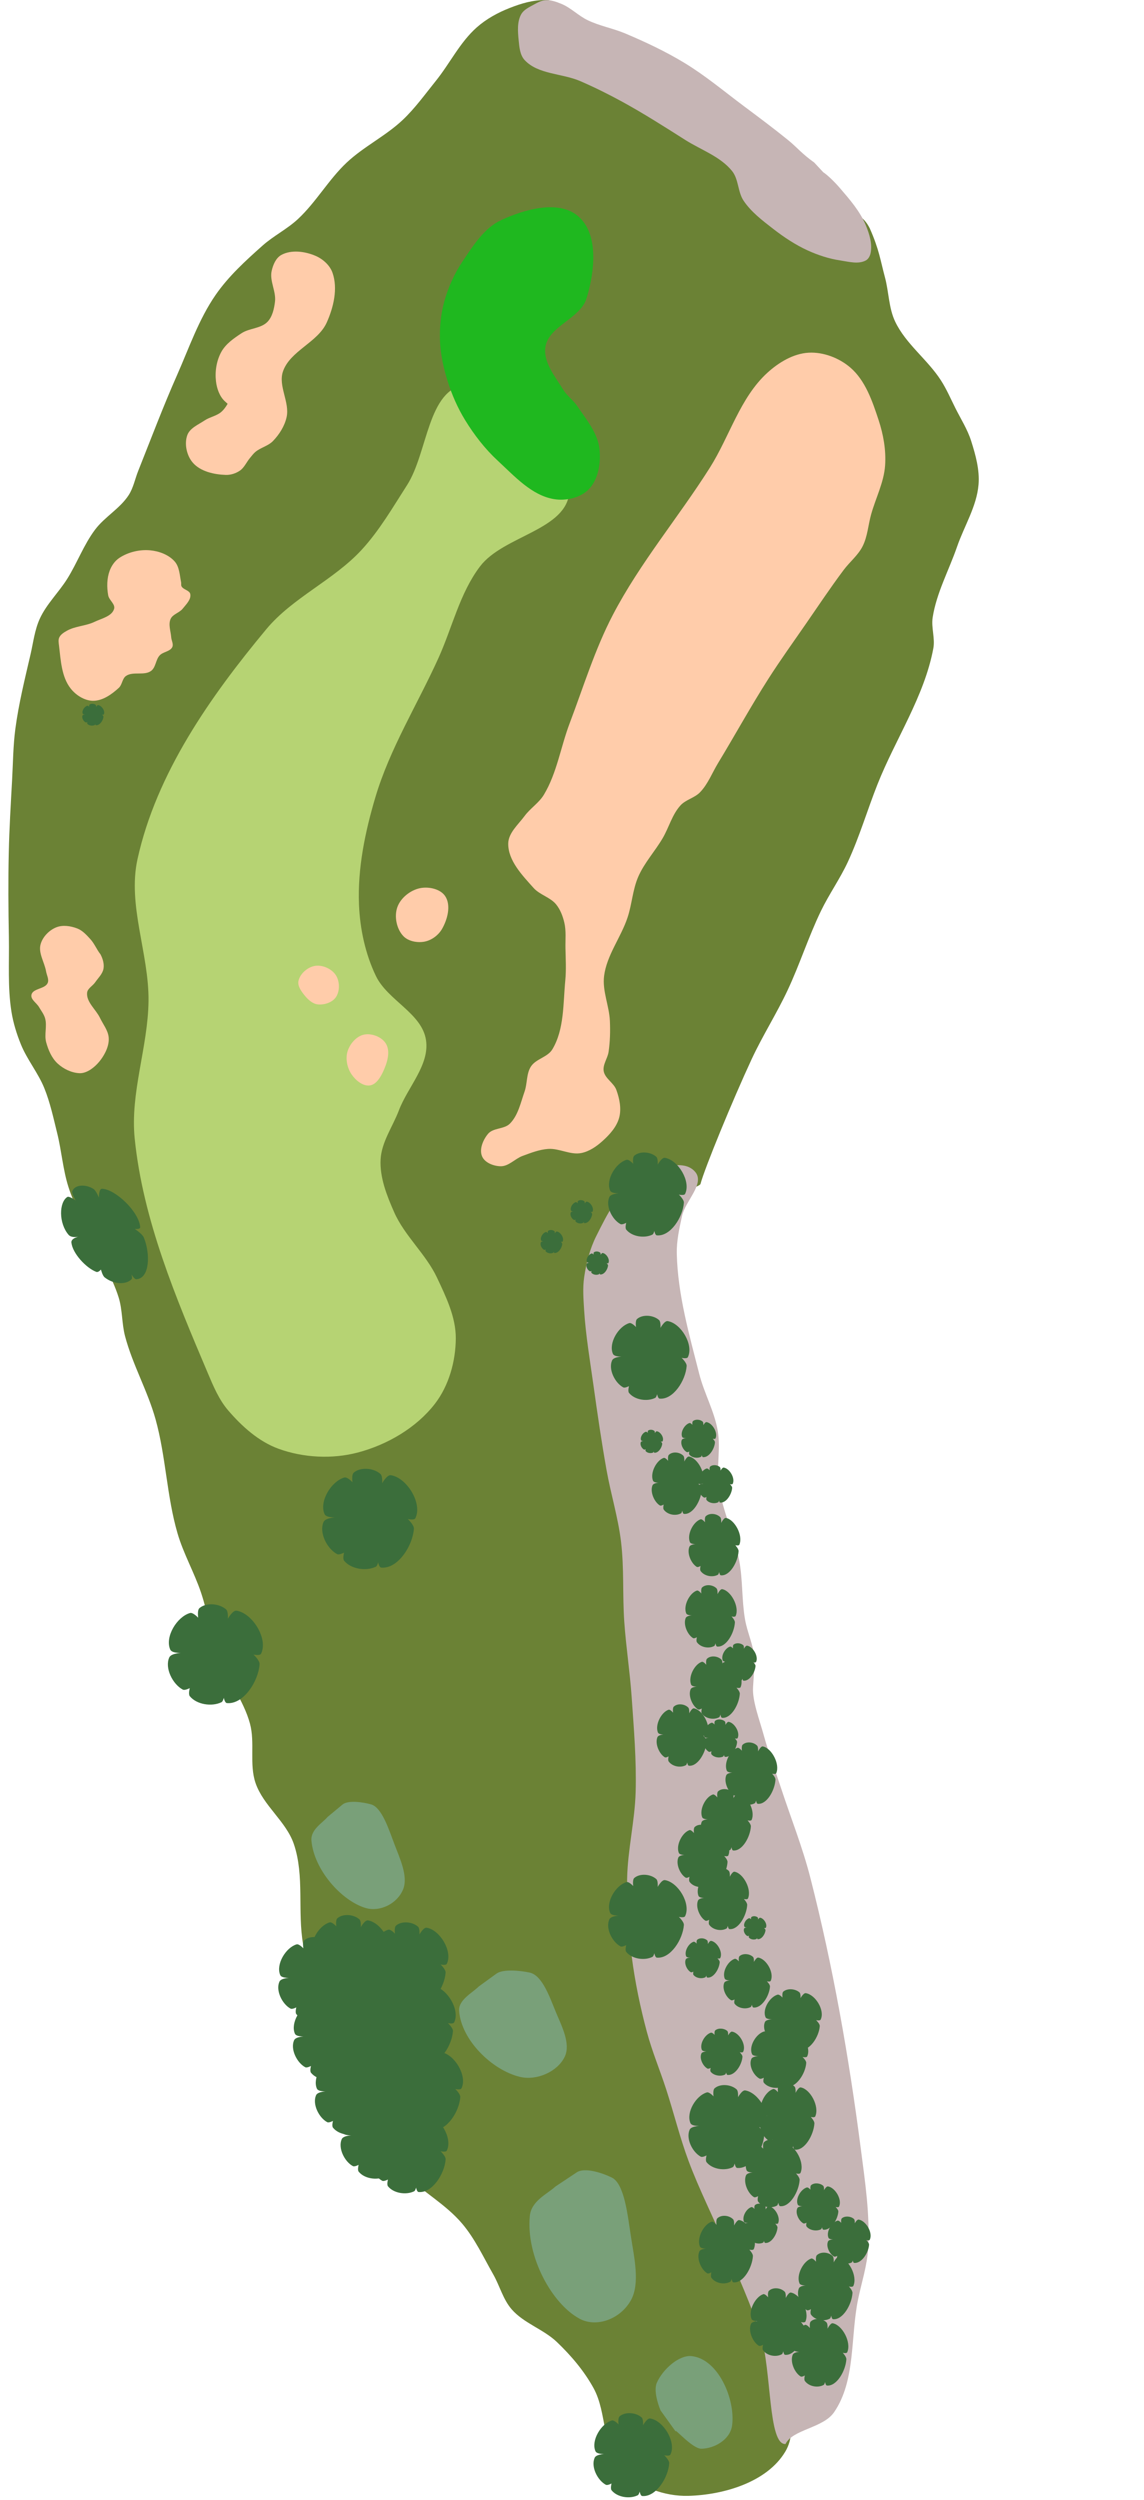 <svg:svg xmlns:inkscape="http://www.inkscape.org/namespaces/inkscape" xmlns:sodipodi="http://sodipodi.sourceforge.net/DTD/sodipodi-0.dtd" xmlns:svg="http://www.w3.org/2000/svg" xmlns:xlink="http://www.w3.org/1999/xlink" width="57.949mm" height="126.624mm" viewBox="0 0 57.949 126.624" version="1.1" id="svg1" xml:space="preserve" inkscape:version="1.3.2 (091e20e, 2023-11-25)" sodipodi:docname="lafinca-hole10.svg"><sodipodi:namedview id="namedview1" pagecolor="#ffffff" bordercolor="#000000" borderopacity="0.25" inkscape:showpageshadow="2" inkscape:pageopacity="0.0" inkscape:pagecheckerboard="0" inkscape:deskcolor="#d1d1d1" inkscape:document-units="mm" inkscape:zoom="1.1539127" inkscape:cx="113.9601" inkscape:cy="171.1568" inkscape:window-width="1480" inkscape:window-height="852" inkscape:window-x="0" inkscape:window-y="38" inkscape:window-maximized="0" inkscape:current-layer="svg1" /><svg:defs id="defs1"><svg:rect x="146.517" y="1.177" width="22.948" height="22.654" id="rect11" /><svg:marker style="overflow:visible" id="Arrow1Lstart" refX="0" refY="0" orient="auto" inkscape:stockid="Arrow1Lstart" inkscape:isstock="true"><svg:path transform="matrix(0.8,0,0,0.8,10,0)" style="fill:#ef0000;fill-opacity:1;fill-rule:evenodd;stroke:#ef0000;stroke-width:1pt;stroke-opacity:1" d="M 0,0 5,-5 -12.5,0 5,5 Z" id="path1322" /></svg:marker><svg:marker style="overflow:visible" id="DotL" refX="0" refY="0" orient="auto" inkscape:stockid="DotL" inkscape:isstock="true"><svg:path transform="matrix(0.8,0,0,0.8,5.92,0.8)" style="fill:#ef0000;fill-opacity:1;fill-rule:evenodd;stroke:#ef0000;stroke-width:1pt;stroke-opacity:1" d="m -2.5,-1 c 0,2.76 -2.24,5 -5,5 -2.76,0 -5,-2.24 -5,-5 0,-2.76 2.24,-5 5,-5 2.76,0 5,2.24 5,5 z" id="path1383" /></svg:marker><svg:linearGradient id="linearGradient1668"><svg:stop style="stop-color:#000000;stop-opacity:1" offset="0" id="stop1664" /><svg:stop id="stop1666" offset="1" style="stop-color:#ffffff;stop-opacity:0" /></svg:linearGradient><svg:linearGradient id="linearGradient3710" inkscape:swatch="solid"><svg:stop style="stop-color:#878e76;stop-opacity:1;" offset="0" id="stop3708" /></svg:linearGradient><svg:linearGradient id="linearGradient3177" inkscape:swatch="solid"><svg:stop style="stop-color:#000000;stop-opacity:1;" offset="0" id="stop3175" /></svg:linearGradient><svg:linearGradient id="linearGradient3152"><svg:stop style="stop-color:#878e76;stop-opacity:1" offset="0" id="stop3154" /><svg:stop id="stop3178" offset="1" style="stop-color:#065143;stop-opacity:1" /></svg:linearGradient><inkscape:perspective sodipodi:type="inkscape:persp3d" inkscape:vp_x="0 : 273.96472 : 1" inkscape:vp_y="0 : 999.9997 : 0" inkscape:vp_z="744.09449 : 273.96472 : 1" inkscape:persp3d-origin="372.04724 : 98.571079 : 1" id="perspective10" /><inkscape:perspective id="perspective3304" inkscape:persp3d-origin="372.04724 : 98.571079 : 1" inkscape:vp_z="744.09449 : 273.96472 : 1" inkscape:vp_y="0 : 999.9997 : 0" inkscape:vp_x="0 : 273.96472 : 1" sodipodi:type="inkscape:persp3d" /><svg:linearGradient id="linearGradient3152-8"><svg:stop style="stop-color:#73d216;stop-opacity:1;" offset="0" id="stop3154-9" /><svg:stop id="stop3178-2" offset="1" style="stop-color:#519f06;stop-opacity:1;" /></svg:linearGradient><inkscape:perspective sodipodi:type="inkscape:persp3d" inkscape:vp_x="0 : 273.96472 : 1" inkscape:vp_y="0 : 999.9997 : 0" inkscape:vp_z="744.09449 : 273.96472 : 1" inkscape:persp3d-origin="372.04724 : 98.571079 : 1" id="perspective10-1" /><inkscape:perspective id="perspective3304-8" inkscape:persp3d-origin="372.04724 : 98.571079 : 1" inkscape:vp_z="744.09449 : 273.96472 : 1" inkscape:vp_y="0 : 999.9997 : 0" inkscape:vp_x="0 : 273.96472 : 1" sodipodi:type="inkscape:persp3d" /><svg:linearGradient inkscape:collect="always" id="linearGradient19901"><svg:stop style="stop-color:#7fa182;stop-opacity:1" offset="0" id="stop19897" /><svg:stop style="stop-color:#2c362d;stop-opacity:1" offset="1" id="stop19899" /></svg:linearGradient><svg:radialGradient inkscape:collect="always" xlink:href="#linearGradient19901" id="radialGradient212" gradientUnits="userSpaceOnUse" gradientTransform="matrix(3.387,1.173,1.027,-2.966,-63.85,199.597)" cx="42.292" cy="220.65" fx="42.292" fy="220.65" r="6.757" /><svg:radialGradient inkscape:collect="always" xlink:href="#linearGradient19901" id="radialGradient226" gradientUnits="userSpaceOnUse" gradientTransform="matrix(3.387,1.173,1.027,-2.966,-63.85,199.597)" cx="42.292" cy="220.65" fx="42.292" fy="220.65" r="6.757" /><svg:radialGradient inkscape:collect="always" xlink:href="#linearGradient19901" id="radialGradient17" gradientUnits="userSpaceOnUse" gradientTransform="matrix(3.387,1.173,1.027,-2.966,-63.85,199.597)" cx="42.292" cy="220.65" fx="42.292" fy="220.65" r="6.757" /><svg:radialGradient inkscape:collect="always" xlink:href="#linearGradient19901" id="radialGradient101" gradientUnits="userSpaceOnUse" gradientTransform="matrix(3.387,1.173,1.027,-2.966,-63.85,199.597)" cx="42.292" cy="220.65" fx="42.292" fy="220.65" r="6.757" /><svg:radialGradient inkscape:collect="always" xlink:href="#linearGradient19901" id="radialGradient627" gradientUnits="userSpaceOnUse" gradientTransform="matrix(3.387,1.173,1.027,-2.966,-63.85,199.597)" cx="42.292" cy="220.65" fx="42.292" fy="220.65" r="6.757" /><svg:radialGradient inkscape:collect="always" xlink:href="#linearGradient19901" id="radialGradient639" gradientUnits="userSpaceOnUse" gradientTransform="matrix(3.387,1.173,1.027,-2.966,-63.85,199.597)" cx="42.292" cy="220.65" fx="42.292" fy="220.65" r="6.757" /><svg:radialGradient inkscape:collect="always" xlink:href="#linearGradient19901" id="radialGradient651" gradientUnits="userSpaceOnUse" gradientTransform="matrix(3.387,1.173,1.027,-2.966,-63.85,199.597)" cx="42.292" cy="220.65" fx="42.292" fy="220.65" r="6.757" /><svg:radialGradient inkscape:collect="always" xlink:href="#linearGradient19901" id="radialGradient663" gradientUnits="userSpaceOnUse" gradientTransform="matrix(3.387,1.173,1.027,-2.966,-63.85,199.597)" cx="42.292" cy="220.65" fx="42.292" fy="220.65" r="6.757" /><svg:radialGradient inkscape:collect="always" xlink:href="#linearGradient19901" id="radialGradient675" gradientUnits="userSpaceOnUse" gradientTransform="matrix(3.387,1.173,1.027,-2.966,-63.85,199.597)" cx="42.292" cy="220.65" fx="42.292" fy="220.65" r="6.757" /><svg:radialGradient inkscape:collect="always" xlink:href="#linearGradient19901" id="radialGradient687" gradientUnits="userSpaceOnUse" gradientTransform="matrix(3.387,1.173,1.027,-2.966,-63.85,199.597)" cx="42.292" cy="220.65" fx="42.292" fy="220.65" r="6.757" /><svg:radialGradient inkscape:collect="always" xlink:href="#linearGradient19901" id="radialGradient699" gradientUnits="userSpaceOnUse" gradientTransform="matrix(3.387,1.173,1.027,-2.966,-63.85,199.597)" cx="42.292" cy="220.65" fx="42.292" fy="220.65" r="6.757" /><svg:radialGradient inkscape:collect="always" xlink:href="#linearGradient19901" id="radialGradient711" gradientUnits="userSpaceOnUse" gradientTransform="matrix(3.387,1.173,1.027,-2.966,-63.85,199.597)" cx="42.292" cy="220.65" fx="42.292" fy="220.65" r="6.757" /><svg:radialGradient inkscape:collect="always" xlink:href="#linearGradient19901" id="radialGradient723" gradientUnits="userSpaceOnUse" gradientTransform="matrix(3.387,1.173,1.027,-2.966,-63.85,199.597)" cx="42.292" cy="220.65" fx="42.292" fy="220.65" r="6.757" /><svg:radialGradient inkscape:collect="always" xlink:href="#linearGradient19901" id="radialGradient735" gradientUnits="userSpaceOnUse" gradientTransform="matrix(3.387,1.173,1.027,-2.966,-63.85,199.597)" cx="42.292" cy="220.65" fx="42.292" fy="220.65" r="6.757" /><svg:radialGradient inkscape:collect="always" xlink:href="#linearGradient19901" id="radialGradient747" gradientUnits="userSpaceOnUse" gradientTransform="matrix(3.387,1.173,1.027,-2.966,-63.85,199.597)" cx="42.292" cy="220.65" fx="42.292" fy="220.65" r="6.757" /><svg:radialGradient inkscape:collect="always" xlink:href="#linearGradient19901" id="radialGradient759" gradientUnits="userSpaceOnUse" gradientTransform="matrix(3.387,1.173,1.027,-2.966,-63.85,199.597)" cx="42.292" cy="220.65" fx="42.292" fy="220.65" r="6.757" /><svg:radialGradient inkscape:collect="always" xlink:href="#linearGradient19901" id="radialGradient771" gradientUnits="userSpaceOnUse" gradientTransform="matrix(3.387,1.173,1.027,-2.966,-63.85,199.597)" cx="42.292" cy="220.65" fx="42.292" fy="220.65" r="6.757" /><svg:radialGradient inkscape:collect="always" xlink:href="#linearGradient19901" id="radialGradient783" gradientUnits="userSpaceOnUse" gradientTransform="matrix(3.387,1.173,1.027,-2.966,-63.85,199.597)" cx="42.292" cy="220.65" fx="42.292" fy="220.65" r="6.757" /><svg:radialGradient inkscape:collect="always" xlink:href="#linearGradient19901" id="radialGradient795" gradientUnits="userSpaceOnUse" gradientTransform="matrix(3.387,1.173,1.027,-2.966,-63.85,199.597)" cx="42.292" cy="220.65" fx="42.292" fy="220.65" r="6.757" /><svg:radialGradient inkscape:collect="always" xlink:href="#linearGradient19901" id="radialGradient807" gradientUnits="userSpaceOnUse" gradientTransform="matrix(3.387,1.173,1.027,-2.966,-63.85,199.597)" cx="42.292" cy="220.65" fx="42.292" fy="220.65" r="6.757" /><svg:radialGradient inkscape:collect="always" xlink:href="#linearGradient19901" id="radialGradient819" gradientUnits="userSpaceOnUse" gradientTransform="matrix(3.387,1.173,1.027,-2.966,-63.85,199.597)" cx="42.292" cy="220.65" fx="42.292" fy="220.65" r="6.757" /><svg:radialGradient inkscape:collect="always" xlink:href="#linearGradient19901" id="radialGradient831" gradientUnits="userSpaceOnUse" gradientTransform="matrix(3.387,1.173,1.027,-2.966,-63.85,199.597)" cx="42.292" cy="220.65" fx="42.292" fy="220.65" r="6.757" /><svg:radialGradient inkscape:collect="always" xlink:href="#linearGradient19901" id="radialGradient843" gradientUnits="userSpaceOnUse" gradientTransform="matrix(3.387,1.173,1.027,-2.966,-63.85,199.597)" cx="42.292" cy="220.65" fx="42.292" fy="220.65" r="6.757" /><svg:radialGradient inkscape:collect="always" xlink:href="#linearGradient19901" id="radialGradient855" gradientUnits="userSpaceOnUse" gradientTransform="matrix(3.387,1.173,1.027,-2.966,-63.85,199.597)" cx="42.292" cy="220.65" fx="42.292" fy="220.65" r="6.757" /><svg:radialGradient inkscape:collect="always" xlink:href="#linearGradient19901" id="radialGradient867" gradientUnits="userSpaceOnUse" gradientTransform="matrix(3.387,1.173,1.027,-2.966,-63.85,199.597)" cx="42.292" cy="220.65" fx="42.292" fy="220.65" r="6.757" /><svg:radialGradient inkscape:collect="always" xlink:href="#linearGradient19901" id="radialGradient879" gradientUnits="userSpaceOnUse" gradientTransform="matrix(3.387,1.173,1.027,-2.966,-63.85,199.597)" cx="42.292" cy="220.65" fx="42.292" fy="220.65" r="6.757" /><svg:radialGradient inkscape:collect="always" xlink:href="#linearGradient19901" id="radialGradient891" gradientUnits="userSpaceOnUse" gradientTransform="matrix(3.387,1.173,1.027,-2.966,-63.85,199.597)" cx="42.292" cy="220.65" fx="42.292" fy="220.65" r="6.757" /><svg:radialGradient inkscape:collect="always" xlink:href="#linearGradient19901" id="radialGradient903" gradientUnits="userSpaceOnUse" gradientTransform="matrix(3.387,1.173,1.027,-2.966,-63.85,199.597)" cx="42.292" cy="220.65" fx="42.292" fy="220.65" r="6.757" /><svg:radialGradient inkscape:collect="always" xlink:href="#linearGradient19901" id="radialGradient915" gradientUnits="userSpaceOnUse" gradientTransform="matrix(3.387,1.173,1.027,-2.966,-63.85,199.597)" cx="42.292" cy="220.65" fx="42.292" fy="220.65" r="6.757" /><svg:radialGradient inkscape:collect="always" xlink:href="#linearGradient19901" id="radialGradient927" gradientUnits="userSpaceOnUse" gradientTransform="matrix(3.387,1.173,1.027,-2.966,-63.85,199.597)" cx="42.292" cy="220.65" fx="42.292" fy="220.65" r="6.757" /><svg:radialGradient inkscape:collect="always" xlink:href="#linearGradient19901" id="radialGradient939" gradientUnits="userSpaceOnUse" gradientTransform="matrix(3.387,1.173,1.027,-2.966,-63.85,199.597)" cx="42.292" cy="220.65" fx="42.292" fy="220.65" r="6.757" /><svg:radialGradient inkscape:collect="always" xlink:href="#linearGradient19901" id="radialGradient951" gradientUnits="userSpaceOnUse" gradientTransform="matrix(3.387,1.173,1.027,-2.966,-63.85,199.597)" cx="42.292" cy="220.65" fx="42.292" fy="220.65" r="6.757" /><svg:radialGradient inkscape:collect="always" xlink:href="#linearGradient19901" id="radialGradient963" gradientUnits="userSpaceOnUse" gradientTransform="matrix(3.387,1.173,1.027,-2.966,-63.85,199.597)" cx="42.292" cy="220.65" fx="42.292" fy="220.65" r="6.757" /><svg:radialGradient inkscape:collect="always" xlink:href="#linearGradient19901" id="radialGradient975" gradientUnits="userSpaceOnUse" gradientTransform="matrix(3.387,1.173,1.027,-2.966,-63.85,199.597)" cx="42.292" cy="220.65" fx="42.292" fy="220.65" r="6.757" /><svg:radialGradient inkscape:collect="always" xlink:href="#linearGradient19901" id="radialGradient987" gradientUnits="userSpaceOnUse" gradientTransform="matrix(3.387,1.173,1.027,-2.966,-63.85,199.597)" cx="42.292" cy="220.65" fx="42.292" fy="220.65" r="6.757" /><svg:radialGradient inkscape:collect="always" xlink:href="#linearGradient19901" id="radialGradient999" gradientUnits="userSpaceOnUse" gradientTransform="matrix(3.387,1.173,1.027,-2.966,-63.85,199.597)" cx="42.292" cy="220.65" fx="42.292" fy="220.65" r="6.757" /><svg:radialGradient inkscape:collect="always" xlink:href="#linearGradient19901" id="radialGradient1011" gradientUnits="userSpaceOnUse" gradientTransform="matrix(3.387,1.173,1.027,-2.966,-63.85,199.597)" cx="42.292" cy="220.65" fx="42.292" fy="220.65" r="6.757" /><svg:radialGradient inkscape:collect="always" xlink:href="#linearGradient19901" id="radialGradient1023" gradientUnits="userSpaceOnUse" gradientTransform="matrix(3.387,1.173,1.027,-2.966,-63.85,199.597)" cx="42.292" cy="220.65" fx="42.292" fy="220.65" r="6.757" /><svg:radialGradient inkscape:collect="always" xlink:href="#linearGradient19901" id="radialGradient1035" gradientUnits="userSpaceOnUse" gradientTransform="matrix(3.387,1.173,1.027,-2.966,-63.85,199.597)" cx="42.292" cy="220.65" fx="42.292" fy="220.65" r="6.757" /><svg:radialGradient inkscape:collect="always" xlink:href="#linearGradient19901" id="radialGradient1047" gradientUnits="userSpaceOnUse" gradientTransform="matrix(3.387,1.173,1.027,-2.966,-63.85,199.597)" cx="42.292" cy="220.65" fx="42.292" fy="220.65" r="6.757" /><svg:radialGradient inkscape:collect="always" xlink:href="#linearGradient19901" id="radialGradient1059" gradientUnits="userSpaceOnUse" gradientTransform="matrix(3.387,1.173,1.027,-2.966,-63.85,199.597)" cx="42.292" cy="220.65" fx="42.292" fy="220.65" r="6.757" /><svg:radialGradient inkscape:collect="always" xlink:href="#linearGradient19901" id="radialGradient1071" gradientUnits="userSpaceOnUse" gradientTransform="matrix(3.387,1.173,1.027,-2.966,-63.85,199.597)" cx="42.292" cy="220.65" fx="42.292" fy="220.65" r="6.757" /><svg:radialGradient inkscape:collect="always" xlink:href="#linearGradient19901" id="radialGradient1083" gradientUnits="userSpaceOnUse" gradientTransform="matrix(3.387,1.173,1.027,-2.966,-63.85,199.597)" cx="42.292" cy="220.65" fx="42.292" fy="220.65" r="6.757" /><svg:radialGradient inkscape:collect="always" xlink:href="#linearGradient19901" id="radialGradient1095" gradientUnits="userSpaceOnUse" gradientTransform="matrix(3.387,1.173,1.027,-2.966,-63.85,199.597)" cx="42.292" cy="220.65" fx="42.292" fy="220.65" r="6.757" /><svg:radialGradient inkscape:collect="always" xlink:href="#linearGradient19901" id="radialGradient1107" gradientUnits="userSpaceOnUse" gradientTransform="matrix(3.387,1.173,1.027,-2.966,-63.85,199.597)" cx="42.292" cy="220.65" fx="42.292" fy="220.65" r="6.757" /><svg:radialGradient inkscape:collect="always" xlink:href="#linearGradient19901" id="radialGradient1119" gradientUnits="userSpaceOnUse" gradientTransform="matrix(3.387,1.173,1.027,-2.966,-63.85,199.597)" cx="42.292" cy="220.65" fx="42.292" fy="220.65" r="6.757" /><svg:radialGradient inkscape:collect="always" xlink:href="#linearGradient19901" id="radialGradient1131" gradientUnits="userSpaceOnUse" gradientTransform="matrix(3.387,1.173,1.027,-2.966,-63.85,199.597)" cx="42.292" cy="220.65" fx="42.292" fy="220.65" r="6.757" /><svg:radialGradient inkscape:collect="always" xlink:href="#linearGradient19901" id="radialGradient1143" gradientUnits="userSpaceOnUse" gradientTransform="matrix(3.387,1.173,1.027,-2.966,-63.85,199.597)" cx="42.292" cy="220.65" fx="42.292" fy="220.65" r="6.757" /><svg:radialGradient inkscape:collect="always" xlink:href="#linearGradient19901" id="radialGradient1155" gradientUnits="userSpaceOnUse" gradientTransform="matrix(3.387,1.173,1.027,-2.966,-63.85,199.597)" cx="42.292" cy="220.65" fx="42.292" fy="220.65" r="6.757" /><svg:radialGradient inkscape:collect="always" xlink:href="#linearGradient19901" id="radialGradient1167" gradientUnits="userSpaceOnUse" gradientTransform="matrix(3.387,1.173,1.027,-2.966,-63.85,199.597)" cx="42.292" cy="220.65" fx="42.292" fy="220.65" r="6.757" /><svg:radialGradient inkscape:collect="always" xlink:href="#linearGradient19901" id="radialGradient1179" gradientUnits="userSpaceOnUse" gradientTransform="matrix(3.387,1.173,1.027,-2.966,-63.85,199.597)" cx="42.292" cy="220.65" fx="42.292" fy="220.65" r="6.757" /><svg:radialGradient inkscape:collect="always" xlink:href="#linearGradient19901" id="radialGradient1191" gradientUnits="userSpaceOnUse" gradientTransform="matrix(3.387,1.173,1.027,-2.966,-63.85,199.597)" cx="42.292" cy="220.65" fx="42.292" fy="220.65" r="6.757" /></svg:defs><svg:g id="g1" transform="matrix(0.606,0,0,0.635,-559.55,10.432)" inkscape:label="template" style="display:inline"><svg:g id="layer4" inkscape:label="Rough" style="display:inline;opacity:1" transform="matrix(1.334,0,0,1.453,169.131,18.701)"><svg:path style="display:inline;opacity:1;fill:#6b8235;fill-opacity:1;stroke-width:0.278" d="m 606.378,70.8 c 0,0 0.805,1.279 1.152,1.942 0.235,0.448 0.52,0.889 0.63,1.373 0.153,0.677 0.05,1.381 0.021,2.071 -0.049,1.193 -0.341,2.376 -0.333,3.57 0.006,0.974 0.162,1.944 0.309,2.91 0.217,1.418 0.561,2.818 0.844,4.227 0.317,1.578 0.503,3.181 0.956,4.733 0.512,1.753 1.428,3.4 1.984,5.143 0.932,2.921 1.758,5.879 2.26,8.879 0.264,1.573 1.318,3.389 0.392,4.758 -1.135,1.678 -3.85,2.382 -6.077,2.435 -1.495,0.036 -3.14,-0.492 -4.175,-1.437 -1.249,-1.14 -0.899,-3.093 -1.767,-4.477 -0.593,-0.945 -1.409,-1.787 -2.299,-2.532 -0.843,-0.705 -2.069,-1.025 -2.834,-1.796 -0.541,-0.546 -0.746,-1.289 -1.154,-1.917 -0.618,-0.95 -1.148,-1.964 -1.958,-2.797 -1.032,-1.062 -2.487,-1.751 -3.623,-2.729 -1.214,-1.045 -2.572,-2.036 -3.398,-3.339 -0.873,-1.377 -1.036,-3.017 -1.517,-4.535 -0.497,-1.564 -1.093,-3.111 -1.415,-4.71 -0.365,-1.815 0.095,-3.759 -0.579,-5.506 -0.483,-1.254 -1.921,-2.112 -2.406,-3.366 -0.399,-1.032 -0.021,-2.203 -0.347,-3.255 -0.401,-1.295 -1.415,-2.389 -1.946,-3.647 -0.485,-1.15 -0.675,-2.381 -1.12,-3.543 -0.424,-1.105 -1.099,-2.132 -1.472,-3.251 -0.679,-2.039 -0.726,-4.211 -1.375,-6.257 -0.496,-1.564 -1.442,-3.001 -1.914,-4.571 -0.208,-0.692 -0.157,-1.435 -0.399,-2.119 -0.428,-1.209 -1.245,-2.285 -1.84,-3.438 -0.449,-0.87 -0.974,-1.715 -1.305,-2.624 -0.349,-0.958 -0.43,-1.976 -0.706,-2.953 -0.236,-0.835 -0.441,-1.684 -0.809,-2.481 -0.389,-0.841 -1.076,-1.56 -1.466,-2.4 -0.269,-0.579 -0.482,-1.184 -0.594,-1.801 -0.244,-1.345 -0.133,-2.722 -0.161,-4.083 -0.032,-1.554 -0.046,-3.109 -0.006,-4.663 0.034,-1.322 0.125,-2.643 0.208,-3.964 0.059,-0.94 0.064,-1.886 0.205,-2.82 0.209,-1.376 0.592,-2.729 0.95,-4.082 0.173,-0.656 0.26,-1.343 0.579,-1.956 0.42,-0.807 1.185,-1.442 1.722,-2.194 0.625,-0.876 1.035,-1.87 1.742,-2.697 0.605,-0.707 1.563,-1.158 2.11,-1.901 0.294,-0.4 0.394,-0.887 0.596,-1.329 0.799,-1.756 1.559,-3.526 2.432,-5.255 0.751,-1.487 1.358,-3.059 2.413,-4.398 0.81,-1.027 1.882,-1.884 2.947,-2.714 0.691,-0.538 1.543,-0.905 2.219,-1.458 1.138,-0.931 1.917,-2.162 3.05,-3.097 1.075,-0.886 2.451,-1.461 3.522,-2.351 0.77,-0.64 1.393,-1.404 2.059,-2.128 0.884,-0.961 1.513,-2.122 2.567,-2.941 0.601,-0.467 1.328,-0.816 2.077,-1.072 0.73,-0.249 1.435,-0.441 2.298,-0.433 0.566,0.012 0.717,0.399 1.06,0.617 1.134,0.723 2.089,1.665 3.295,2.293 1.238,0.646 2.709,0.883 3.976,1.483 1.776,0.841 3.457,1.845 5.036,2.947 1.681,1.174 3.011,2.699 4.686,3.879 0.691,0.487 1.592,0.263 2.2,1.312 0.597,1.179 0.673,1.784 0.952,2.69 0.248,0.805 0.233,1.684 0.642,2.436 0.669,1.23 2.027,2.079 2.868,3.226 0.353,0.481 0.612,1.01 0.904,1.521 0.341,0.597 0.759,1.168 0.989,1.804 0.28,0.772 0.538,1.588 0.462,2.395 -0.114,1.198 -0.898,2.273 -1.346,3.41 -0.51,1.293 -1.286,2.528 -1.528,3.88 -0.1,0.56 0.16,1.143 0.041,1.701 -0.563,2.643 -2.368,4.963 -3.499,7.463 -0.637,1.409 -1.125,2.872 -1.851,4.248 -0.494,0.936 -1.185,1.784 -1.696,2.712 -0.782,1.42 -1.327,2.933 -2.093,4.359 -0.688,1.282 -1.562,2.484 -2.244,3.768 -1.188,2.24 -2.943,5.981 -3.208,6.857 -0.135,0.259 -3.294,0.842 -3.895,2.061 -1.241,2.518 1.366,5.353 1.983,8.042 0.265,1.154 0.585,2.302 0.738,3.472 0.146,1.117 0.07,2.25 0.171,3.371 0.122,1.343 0.237,2.691 0.524,4.015 0.423,1.954 2.129,3.627 1.758,5.764" id="path1" sodipodi:nodetypes="caaaaaaaaaaaaaaaaaaaaaaaaaaaaaaaaaaaaaaaaaaaaaaaaaaaaaaacaaaaacaaaaaaaaaaaaaacaaaaac" inkscape:label="rough" /></svg:g><svg:g id="layer5" inkscape:label="Fairway" style="display:inline;opacity:1" transform="translate(330.571,-420.891)"><svg:path id="path1724" style="display:inline;opacity:1;fill:#b6d373;fill-opacity:1;stroke:none;stroke-width:0.046px;stroke-linecap:butt;stroke-linejoin:miter;stroke-opacity:1" d="m 628.389,487.431 c 0.308,1.982 -1.524,3.734 -2.269,5.607 -0.517,1.3 -1.45,2.521 -1.527,3.909 -0.08,1.447 0.521,2.885 1.134,4.211 0.879,1.9 2.651,3.335 3.578,5.214 0.755,1.529 1.581,3.152 1.573,4.842 -0.008,1.831 -0.577,3.785 -1.752,5.233 -1.554,1.916 -3.986,3.262 -6.442,3.88 -2.138,0.537 -4.549,0.42 -6.627,-0.302 -1.655,-0.575 -3.055,-1.781 -4.203,-3.056 -0.774,-0.86 -1.245,-1.941 -1.708,-2.985 -2.672,-6.013 -5.418,-12.209 -6.108,-18.707 -0.388,-3.655 1.112,-7.292 1.156,-10.965 0.045,-3.786 -1.773,-7.627 -0.92,-11.324 1.578,-6.839 6.069,-12.944 10.761,-18.331 2.21,-2.537 5.628,-3.908 7.971,-6.335 1.49,-1.544 2.603,-3.386 3.791,-5.152 1.759,-2.612 1.704,-7.666 4.936,-8.036 4.112,-0.471 8.851,4.57 8.64,8.514 -0.166,3.1 -5.504,3.523 -7.47,5.997 -1.696,2.135 -2.32,4.879 -3.479,7.318 -1.758,3.701 -4.06,7.21 -5.271,11.105 -0.859,2.762 -1.489,5.666 -1.367,8.545 0.083,1.951 0.528,3.94 1.414,5.7 0.982,1.95 3.855,2.976 4.188,5.116 z" sodipodi:nodetypes="aaaaaaaaaaaaaaaaaaaaaaaaa" inkscape:label="fairway before river" /></svg:g><svg:g inkscape:groupmode="layer" id="layer11" inkscape:label="Water" style="display:inline;opacity:1;fill:#0000ff" /><svg:g id="layer7" inkscape:label="Green" style="display:inline;opacity:1" transform="matrix(0.921,0,0,0.933,215.353,142.773)"><svg:path style="display:inline;opacity:1;fill:#1fb81f;fill-opacity:1;stroke:none;stroke-width:0.098px;stroke-linecap:butt;stroke-linejoin:miter;stroke-opacity:1" d="m 821.115,-135.917 c 0.819,1.143 1.862,2.303 2.019,3.674 0.136,1.185 -0.097,2.605 -0.986,3.452 -0.763,0.727 -2.062,0.996 -3.133,0.831 -2.032,-0.313 -3.592,-1.962 -5.104,-3.278 -1.164,-1.013 -2.151,-2.216 -2.978,-3.489 -0.671,-1.032 -1.193,-2.157 -1.578,-3.311 -0.374,-1.122 -0.648,-2.292 -0.696,-3.467 -0.046,-1.132 0.075,-2.285 0.396,-3.376 0.357,-1.215 0.928,-2.39 1.675,-3.436 0.948,-1.328 1.945,-2.829 3.487,-3.501 2.116,-0.922 5.219,-1.759 6.986,-0.327 1.896,1.536 1.495,4.782 0.752,7.031 -0.57,1.727 -3.43,2.35 -3.726,4.137 -0.217,1.307 0.882,2.538 1.617,3.665 0.341,0.522 0.906,0.887 1.269,1.395 z" id="path6387" sodipodi:nodetypes="aaaaaaaaaaaaaaaa" /></svg:g><svg:g id="layer2" inkscape:label="Sand" style="display:inline;opacity:1;fill:#ffccaa" transform="translate(132.402,-45.658)"><svg:path style="display:inline;fill:#ffccaa;fill-opacity:1;stroke:none;stroke-width:0.102px;stroke-linecap:butt;stroke-linejoin:miter;stroke-opacity:1" d="m 817.278,106.275 c 0.625,-0.096 1.389,0.228 1.736,0.732 0.338,0.49 0.358,1.271 0.016,1.758 -0.304,0.433 -0.979,0.638 -1.522,0.581 -0.444,-0.047 -0.824,-0.391 -1.105,-0.722 -0.276,-0.325 -0.6,-0.751 -0.504,-1.159 0.136,-0.577 0.767,-1.096 1.38,-1.19 z" id="path65" sodipodi:nodetypes="aaaaaaa" inkscape:label="left fairway pill" /><svg:path style="display:inline;fill:#ffccaa;fill-opacity:1;stroke:none;stroke-width:0.233px;stroke-linecap:butt;stroke-linejoin:miter;stroke-opacity:1" d="m 837.438,101.376 c -0.491,-0.577 -1.368,-0.762 -1.888,-1.316 -0.948,-1.011 -2.13,-2.176 -2.12,-3.532 0.006,-0.857 0.838,-1.523 1.371,-2.213 0.474,-0.613 1.197,-1.039 1.609,-1.691 1.091,-1.731 1.404,-3.811 2.155,-5.699 1.154,-2.903 2.107,-5.9 3.613,-8.653 2.271,-4.153 5.482,-7.774 8.105,-11.734 1.654,-2.496 2.524,-5.588 4.813,-7.578 0.945,-0.821 2.173,-1.531 3.449,-1.597 1.229,-0.064 2.545,0.419 3.479,1.184 1.262,1.035 1.846,2.686 2.366,4.193 0.399,1.154 0.629,2.397 0.543,3.609 -0.096,1.36 -0.795,2.619 -1.175,3.934 -0.242,0.839 -0.294,1.745 -0.705,2.521 -0.38,0.718 -1.075,1.242 -1.581,1.886 -1.112,1.416 -2.138,2.891 -3.193,4.346 -1.045,1.442 -2.118,2.867 -3.107,4.345 -1.469,2.194 -2.78,4.481 -4.196,6.707 -0.499,0.784 -0.848,1.681 -1.515,2.341 -0.454,0.45 -1.191,0.582 -1.632,1.044 -0.702,0.736 -0.965,1.765 -1.494,2.623 -0.643,1.044 -1.531,1.959 -2.037,3.069 -0.467,1.024 -0.523,2.181 -0.89,3.241 -0.551,1.593 -1.742,3.007 -1.965,4.671 -0.16,1.199 0.431,2.388 0.485,3.595 0.037,0.82 0.015,1.647 -0.109,2.459 -0.08,0.524 -0.504,1.019 -0.409,1.541 0.109,0.594 0.844,0.933 1.059,1.499 0.263,0.693 0.434,1.487 0.237,2.2 -0.203,0.737 -0.792,1.356 -1.385,1.867 -0.507,0.438 -1.114,0.838 -1.784,0.966 -0.915,0.174 -1.847,-0.393 -2.777,-0.329 -0.736,0.051 -1.443,0.316 -2.135,0.56 -0.636,0.224 -1.163,0.84 -1.841,0.823 -0.58,-0.014 -1.302,-0.274 -1.535,-0.78 -0.262,-0.57 0.076,-1.328 0.493,-1.806 0.43,-0.492 1.354,-0.358 1.827,-0.813 0.691,-0.664 0.899,-1.669 1.225,-2.552 0.24,-0.65 0.141,-1.424 0.532,-2.003 0.414,-0.614 1.398,-0.744 1.792,-1.371 1.004,-1.597 0.895,-3.636 1.081,-5.489 0.086,-0.858 0.033,-1.724 0.015,-2.585 -0.014,-0.681 0.069,-1.38 -0.097,-2.043 -0.128,-0.513 -0.333,-1.032 -0.681,-1.441 z" id="path3" sodipodi:nodetypes="aaaaaaaaaaaaaaaaaaaaaaaaaaaaaaaaaaaaaaaaaaaaa" inkscape:label="right rough" /><svg:path style="display:inline;fill:#ffccaa;fill-opacity:1;stroke:none;stroke-width:0.106px;stroke-linecap:butt;stroke-linejoin:miter;stroke-opacity:1" d="m 826.087,100.071 c 0.716,-0.13 1.679,0.067 2.078,0.648 0.5,0.73 0.189,1.846 -0.264,2.603 -0.301,0.502 -0.875,0.913 -1.471,1.02 -0.599,0.107 -1.349,-0.022 -1.768,-0.443 -0.566,-0.567 -0.774,-1.559 -0.504,-2.299 0.276,-0.753 1.108,-1.38 1.93,-1.529 z" id="path2" sodipodi:nodetypes="aaaaaaa" inkscape:label="pill in rough" /><svg:path style="display:inline;fill:#ffccaa;fill-opacity:1;stroke:none;stroke-width:0.08px;stroke-linecap:butt;stroke-linejoin:miter;stroke-opacity:1" d="m 800.113,74.758 c 0.156,-0.404 0.439,-0.793 0.816,-1.03 0.737,-0.462 1.692,-0.679 2.57,-0.601 0.747,0.066 1.553,0.351 2.049,0.888 0.402,0.436 0.419,1.096 0.539,1.665 0.022,0.103 -0.018,0.221 0.032,0.315 0.149,0.28 0.678,0.317 0.736,0.626 0.082,0.432 -0.354,0.823 -0.641,1.166 -0.275,0.328 -0.828,0.432 -1.006,0.815 -0.207,0.446 0.013,0.977 0.051,1.464 0.02,0.26 0.207,0.54 0.092,0.776 -0.179,0.365 -0.77,0.371 -1.057,0.667 -0.336,0.346 -0.319,0.959 -0.719,1.238 -0.576,0.402 -1.516,0.012 -2.099,0.404 -0.314,0.211 -0.31,0.693 -0.592,0.942 -0.598,0.527 -1.375,1.054 -2.189,1.035 -0.705,-0.017 -1.413,-0.454 -1.846,-0.984 -0.758,-0.926 -0.82,-2.236 -0.967,-3.402 -0.027,-0.219 -0.079,-0.461 0.018,-0.661 0.116,-0.24 0.379,-0.397 0.62,-0.528 0.709,-0.389 1.598,-0.383 2.335,-0.723 0.588,-0.271 1.447,-0.436 1.631,-1.033 0.116,-0.376 -0.422,-0.691 -0.494,-1.077 -0.121,-0.645 -0.116,-1.347 0.121,-1.962 z" id="path190" sodipodi:nodetypes="aaaaaaaaaaaaaaaaaaaaaaaa" inkscape:label="middle left rough" /><svg:path style="display:inline;fill:#ffccaa;fill-opacity:1;stroke:none;stroke-width:0.102px;stroke-linecap:butt;stroke-linejoin:miter;stroke-opacity:1" d="m 821.389,111.755 c 0.647,-0.121 1.487,0.191 1.822,0.732 0.399,0.643 0.089,1.553 -0.243,2.231 -0.226,0.46 -0.585,1.031 -1.114,1.094 -0.594,0.071 -1.195,-0.424 -1.529,-0.898 -0.364,-0.518 -0.517,-1.252 -0.317,-1.845 0.199,-0.59 0.742,-1.195 1.38,-1.314 z" id="path1192" sodipodi:nodetypes="aaaaaaa" inkscape:label="right fairway pill" /><svg:path style="display:inline;fill:#ffccaa;fill-opacity:1;stroke:none;stroke-width:0.08px;stroke-linecap:butt;stroke-linejoin:miter;stroke-opacity:1" d="m 799.351,105.362 c 0.188,0.341 0.318,0.752 0.249,1.133 -0.076,0.422 -0.448,0.744 -0.702,1.097 -0.207,0.287 -0.636,0.481 -0.67,0.828 -0.072,0.746 0.735,1.326 1.075,2.001 0.257,0.511 0.669,0.987 0.729,1.55 0.043,0.408 -0.089,0.834 -0.281,1.202 -0.279,0.533 -0.697,1.029 -1.216,1.361 -0.278,0.178 -0.62,0.317 -0.954,0.301 -0.664,-0.032 -1.334,-0.343 -1.821,-0.774 -0.49,-0.433 -0.772,-1.069 -0.95,-1.682 -0.179,-0.616 0.088,-1.3 -0.091,-1.916 -0.095,-0.328 -0.33,-0.604 -0.508,-0.899 -0.201,-0.332 -0.712,-0.602 -0.635,-0.979 0.107,-0.525 1.139,-0.454 1.358,-0.947 0.127,-0.286 -0.081,-0.618 -0.135,-0.924 -0.13,-0.727 -0.666,-1.46 -0.456,-2.17 0.173,-0.586 0.71,-1.113 1.302,-1.342 0.545,-0.211 1.214,-0.114 1.762,0.089 0.442,0.163 0.781,0.524 1.1,0.859 0.342,0.36 0.529,0.833 0.847,1.212 1e-5,1e-5 2e-5,1e-5 2e-5,2e-5 z" id="path1193" sodipodi:nodetypes="aaaaaaaaaaaaaaaaaaaaaa" inkscape:label="front left rough" /><svg:path style="display:inline;fill:#ffccaa;fill-opacity:1;stroke:none;stroke-width:0.08px;stroke-linecap:butt;stroke-linejoin:miter;stroke-opacity:1" d="m 813.703,62.595 c -1.006,0.933 -2.935,-0.446 -3.963,-1.358 -0.444,-0.394 -0.665,-1.012 -0.738,-1.586 -0.099,-0.792 0.044,-1.655 0.447,-2.354 0.368,-0.64 1.048,-1.085 1.687,-1.486 0.664,-0.416 1.636,-0.368 2.18,-0.92 0.407,-0.413 0.545,-1.033 0.618,-1.596 0.106,-0.817 -0.465,-1.651 -0.278,-2.455 0.113,-0.485 0.353,-1.037 0.81,-1.275 0.833,-0.434 1.974,-0.287 2.848,0.069 0.617,0.251 1.206,0.749 1.428,1.353 0.461,1.258 0.089,2.755 -0.483,3.97 -0.751,1.596 -3.08,2.257 -3.663,3.916 -0.405,1.151 0.585,2.446 0.309,3.631 -0.166,0.714 -0.608,1.38 -1.14,1.906 -0.4,0.396 -1.028,0.516 -1.47,0.869 -0.173,0.138 -0.305,0.317 -0.451,0.481 -0.294,0.331 -0.475,0.774 -0.852,1.017 -0.34,0.218 -0.768,0.349 -1.178,0.335 -0.982,-0.032 -2.123,-0.274 -2.76,-0.987 -0.501,-0.562 -0.709,-1.473 -0.456,-2.17 0.209,-0.577 0.927,-0.852 1.46,-1.191 0.426,-0.271 0.978,-0.349 1.371,-0.663 1.213,-0.973 1.285,-3.875 2.849,-3.631 1.499,0.234 2.514,3.117 1.425,4.127 z" id="path1194" sodipodi:nodetypes="aaaaaaaaaaaaaaaaaaaaaaaaa" inkscape:label="back left rough" /></svg:g><svg:g inkscape:groupmode="layer" id="layer8" inkscape:label="Roads" /><svg:g inkscape:groupmode="layer" id="layer9" inkscape:label="Tees"><svg:path style="opacity:1;fill:#79a079;fill-opacity:1;stroke-width:0.679" d="m 969.778,157.983 c -0.649,0.583 -2.015,1.13 -2.14,2.344 -0.333,3.225 1.847,7.046 4.194,8.22 1.388,0.694 3.367,0.026 4.255,-1.492 0.777,-1.328 0.273,-3.406 0.004,-5.065 -0.272,-1.678 -0.536,-4.218 -1.6,-4.72 -0.802,-0.378 -2.272,-0.837 -2.937,-0.413" id="path8" sodipodi:nodetypes="caaaasc" inkscape:label="middle" /><svg:path style="fill:#79a079;fill-opacity:1;stroke-width:0.558" d="m 963.364,142.031 c -0.515,0.496 -1.7,1.059 -1.637,1.935 0.169,2.325 2.754,4.748 5.103,5.276 1.389,0.312 3.124,-0.416 3.722,-1.605 0.524,-1.04 -0.251,-2.446 -0.746,-3.584 -0.5,-1.152 -1.121,-2.916 -2.181,-3.134 -0.799,-0.164 -2.229,-0.299 -2.783,0.087" id="path8-8" sodipodi:nodetypes="caaaasc" inkscape:label="back" /><svg:path style="opacity:1;fill:#79a079;fill-opacity:1;stroke-width:0.415" d="m 979.854,177.56 c -0.283,-0.5 1.337,1.342 2.115,1.339 1.071,-0.004 2.418,-0.711 2.577,-1.864 0.287,-2.07 -1.157,-5.311 -3.399,-5.524 -1.035,-0.098 -2.393,1.042 -2.893,2.126 -0.348,0.754 0.311,2.207 0.311,2.207" id="path9" sodipodi:nodetypes="caaaac" inkscape:label="front" /><svg:path style="fill:#79a079;fill-opacity:1;stroke-width:0.515" d="m 950.735,128.502 c -0.429,0.481 -1.431,1.013 -1.353,1.886 0.208,2.318 2.491,4.793 4.521,5.376 1.2,0.345 2.67,-0.338 3.151,-1.506 0.421,-1.022 -0.281,-2.44 -0.737,-3.586 -0.46,-1.159 -1.041,-2.93 -1.956,-3.172 -0.69,-0.183 -1.921,-0.352 -2.386,0.018" id="path299" sodipodi:nodetypes="caaaasc" inkscape:label="back" /></svg:g><svg:g inkscape:groupmode="layer" id="layer10" inkscape:label="Wasteland" style="display:inline"><svg:path style="display:inline;opacity:1;fill:#c6b5b5;fill-opacity:1;stroke-width:0.373" d="m 986.442,115.961 c -0.12,-1.215 -0.629,-2.151 -0.823,-3.25 -0.27,-1.526 -0.179,-3.098 -0.471,-4.62 -0.392,-2.041 -1.401,-3.954 -1.71,-6.007 -0.217,-1.442 0.163,-2.933 -0.091,-4.369 -0.277,-1.567 -1.133,-2.995 -1.544,-4.535 -0.843,-3.156 -1.802,-6.348 -1.881,-9.603 -0.025,-1.016 0.213,-2.027 0.441,-3.02 0.273,-1.19 1.921,-2.562 1.104,-3.499 -0.991,-1.137 -3.277,-0.254 -4.625,0.476 -1.754,0.95 -2.732,2.892 -3.639,4.61 -0.542,1.027 -0.851,2.171 -1.024,3.309 -0.13,0.852 -0.06,1.724 -0.005,2.584 0.13,2.045 0.496,4.07 0.792,6.1 0.327,2.243 0.671,4.486 1.088,6.715 0.357,1.909 0.964,3.776 1.207,5.701 0.267,2.11 0.117,4.25 0.27,6.371 0.146,2.008 0.471,4.002 0.618,6.01 0.185,2.526 0.408,5.059 0.333,7.591 -0.068,2.307 -0.664,4.583 -0.711,6.891 -0.043,2.084 0.107,4.176 0.387,6.243 0.274,2.02 0.71,4.023 1.262,5.99 0.436,1.555 1.093,3.045 1.613,4.576 0.645,1.898 1.141,3.842 1.869,5.712 0.894,2.298 2.075,4.485 3.059,6.749 1.028,2.365 2.176,4.694 2.972,7.139 0.924,2.84 0.612,8.781 2.077,8.698 0.588,-1.169 3.148,-1.264 4.062,-2.538 1.815,-2.53 1.356,-5.993 2.003,-8.996 0.289,-1.343 0.751,-2.666 0.839,-4.035 0.173,-2.684 -0.257,-5.378 -0.619,-8.044 -0.984,-7.25 -2.313,-14.477 -4.21,-21.56 -0.658,-2.456 -1.651,-4.819 -2.477,-7.228 -0.47,-1.37 -1.01,-2.719 -1.409,-4.109 -0.366,-1.273 -0.983,-2.794 -0.902,-3.866" id="path592" sodipodi:nodetypes="caaaaaaaaaaaaaaaaaaaaaaaaacaaaaaaac" inkscape:label="left of fairway" /><svg:path style="display:inline;opacity:1;fill:#c6b5b5;fill-opacity:1;stroke-width:0.202" d="m 991.414,-3.46 c -1.063,-0.727 -1.439,-1.212 -2.183,-1.79 -1.214,-0.941 -2.47,-1.833 -3.723,-2.727 -1.634,-1.166 -3.205,-2.426 -4.95,-3.436 -1.567,-0.907 -3.235,-1.656 -4.923,-2.338 -1.029,-0.416 -2.153,-0.603 -3.16,-1.065 -0.777,-0.356 -1.399,-0.989 -2.196,-1.303 -0.421,-0.166 -0.877,-0.321 -1.331,-0.292 -0.347,0.022 -0.672,0.19 -0.977,0.351 -0.387,0.205 -0.838,0.4 -1.054,0.768 -0.352,0.603 -0.285,1.374 -0.215,2.061 0.057,0.554 0.107,1.191 0.505,1.598 1.13,1.155 3.129,1.047 4.648,1.676 1.197,0.495 2.368,1.05 3.513,1.648 1.796,0.939 3.525,1.992 5.254,3.039 1.325,0.803 2.938,1.319 3.921,2.485 0.556,0.659 0.469,1.663 0.962,2.366 0.63,0.898 1.567,1.574 2.462,2.238 0.901,0.667 1.864,1.28 2.902,1.732 0.864,0.376 1.785,0.663 2.724,0.797 0.703,0.1 1.509,0.322 2.133,-0.003 0.214,-0.111 0.348,-0.358 0.397,-0.586 0.157,-0.733 -0.101,-1.52 -0.399,-2.212 -0.483,-1.123 -1.352,-2.069 -2.182,-2.99 -0.414,-0.459 -1.002,-1.011 -1.382,-1.25" id="path593" sodipodi:nodetypes="caaaaaaaaaaaaaaaaaaaaaaac" inkscape:label="right of fairway" /></svg:g><svg:g inkscape:groupmode="layer" id="layer1" inkscape:label="Trees" style="display:inline"><svg:g id="g212" transform="matrix(-0.02,0.049,-0.053,-0.018,915.778,18.325)" style="display:inline"><svg:path id="path177" style="fill:#3b6e3b;fill-opacity:1;stroke:#1a2915;stroke-width:0;stroke-linecap:butt;stroke-linejoin:miter;stroke-miterlimit:4;stroke-dasharray:none;stroke-opacity:1" d="m 299.606,-419.626 c 0.862,0.092 1.171,2.321 1.171,2.321 v 0 c 0,0 1.059,-2.732 2.29,-3.103 5.453,-1.642 14.536,0.367 16.048,5.858 0.178,0.647 -1.164,1.528 -1.272,1.562 -0.162,0.052 1.23,-0.152 1.625,0.226 2.653,2.542 3.785,7.637 1.988,10.842 -0.44,0.785 -2.519,0.97 -2.519,0.97 v 0 c 0,0 1.405,1.243 1.311,2.047 -0.45,3.863 -4.503,8.39 -8.383,8.117 -1.741,-0.122 -3.214,-4.133 -3.214,-4.133 v 0 c 0,0 1.792,3.631 0.655,4.76 -3.293,3.269 -11.016,1.732 -13.775,-1.997 -0.635,-0.858 0.487,-3.164 0.487,-3.164 v 0 c 0,0 -2.219,1.265 -3.16,0.732 -2.641,-1.495 -3.858,-5.818 -2.802,-8.664 0.366,-0.988 2.698,-1.646 2.698,-1.646 v 0 c 0,0 -3.297,-0.516 -3.575,-1.825 -1.151,-5.409 4.928,-13.491 10.427,-12.905 z" /></svg:g><svg:g id="g226" transform="matrix(-0.087,0.224,-0.229,-0.085,888.041,1.896)" style="display:inline"><svg:path id="path191" style="fill:#3b6e3b;fill-opacity:1;stroke:#1a2915;stroke-width:0;stroke-linecap:butt;stroke-linejoin:miter;stroke-miterlimit:4;stroke-dasharray:none;stroke-opacity:1" d="m 299.606,-419.626 c 0.862,0.092 1.171,2.321 1.171,2.321 v 0 c 0,0 1.059,-2.732 2.29,-3.103 5.453,-1.642 14.536,0.367 16.048,5.858 0.178,0.647 -1.164,1.528 -1.272,1.562 -0.162,0.052 1.23,-0.152 1.625,0.226 2.653,2.542 3.785,7.637 1.988,10.842 -0.44,0.785 -2.519,0.97 -2.519,0.97 v 0 c 0,0 1.405,1.243 1.311,2.047 -0.45,3.863 -4.503,8.39 -8.383,8.117 -1.741,-0.122 -3.214,-4.133 -3.214,-4.133 v 0 c 0,0 1.792,3.631 0.655,4.76 -3.293,3.269 -11.016,1.732 -13.775,-1.997 -0.635,-0.858 0.487,-3.164 0.487,-3.164 v 0 c 0,0 -2.219,1.265 -3.16,0.732 -2.641,-1.495 -3.858,-5.818 -2.802,-8.664 0.366,-0.988 2.698,-1.646 2.698,-1.646 v 0 c 0,0 -3.297,-0.516 -3.575,-1.825 -1.151,-5.409 4.928,-13.491 10.427,-12.905 z" /></svg:g><svg:g id="g17" transform="matrix(0.039,0.227,-0.216,-0.054,832.745,-9.211)" style="display:inline"><svg:path id="path4" style="fill:#3b6e3b;fill-opacity:1;stroke:#1a2915;stroke-width:0;stroke-linecap:butt;stroke-linejoin:miter;stroke-miterlimit:4;stroke-dasharray:none;stroke-opacity:1" d="m 299.606,-419.626 c 0.862,0.092 1.171,2.321 1.171,2.321 v 0 c 0,0 1.059,-2.732 2.29,-3.103 5.453,-1.642 14.536,0.367 16.048,5.858 0.178,0.647 -1.164,1.528 -1.272,1.562 -0.162,0.052 1.23,-0.152 1.625,0.226 2.653,2.542 3.785,7.637 1.988,10.842 -0.44,0.785 -2.519,0.97 -2.519,0.97 v 0 c 0,0 1.405,1.243 1.311,2.047 -0.45,3.863 -4.503,8.39 -8.383,8.117 -1.741,-0.122 -3.214,-4.133 -3.214,-4.133 v 0 c 0,0 1.792,3.631 0.655,4.76 -3.293,3.269 -11.016,1.732 -13.775,-1.997 -0.635,-0.858 0.487,-3.164 0.487,-3.164 v 0 c 0,0 -2.219,1.265 -3.16,0.732 -2.641,-1.495 -3.858,-5.818 -2.802,-8.664 0.366,-0.988 2.698,-1.646 2.698,-1.646 v 0 c 0,0 -3.297,-0.516 -3.575,-1.825 -1.151,-5.409 4.928,-13.491 10.427,-12.905 z" /></svg:g><svg:g id="g101" transform="matrix(-0.087,0.224,-0.229,-0.085,875.142,12.704)" style="display:inline"><svg:path id="path66" style="fill:#3b6e3b;fill-opacity:1;stroke:#1a2915;stroke-width:0;stroke-linecap:butt;stroke-linejoin:miter;stroke-miterlimit:4;stroke-dasharray:none;stroke-opacity:1" d="m 299.606,-419.626 c 0.862,0.092 1.171,2.321 1.171,2.321 v 0 c 0,0 1.059,-2.732 2.29,-3.103 5.453,-1.642 14.536,0.367 16.048,5.858 0.178,0.647 -1.164,1.528 -1.272,1.562 -0.162,0.052 1.23,-0.152 1.625,0.226 2.653,2.542 3.785,7.637 1.988,10.842 -0.44,0.785 -2.519,0.97 -2.519,0.97 v 0 c 0,0 1.405,1.243 1.311,2.047 -0.45,3.863 -4.503,8.39 -8.383,8.117 -1.741,-0.122 -3.214,-4.133 -3.214,-4.133 v 0 c 0,0 1.792,3.631 0.655,4.76 -3.293,3.269 -11.016,1.732 -13.775,-1.997 -0.635,-0.858 0.487,-3.164 0.487,-3.164 v 0 c 0,0 -2.219,1.265 -3.16,0.732 -2.641,-1.495 -3.858,-5.818 -2.802,-8.664 0.366,-0.988 2.698,-1.646 2.698,-1.646 v 0 c 0,0 -3.297,-0.516 -3.575,-1.825 -1.151,-5.409 4.928,-13.491 10.427,-12.905 z" /></svg:g><svg:g id="g627" transform="matrix(-0.072,0.188,-0.189,-0.071,922.878,-7.315)" style="display:inline"><svg:path id="path102" style="fill:#3b6e3b;fill-opacity:1;stroke:#1a2915;stroke-width:0;stroke-linecap:butt;stroke-linejoin:miter;stroke-miterlimit:4;stroke-dasharray:none;stroke-opacity:1" d="m 299.606,-419.626 c 0.862,0.092 1.171,2.321 1.171,2.321 v 0 c 0,0 1.059,-2.732 2.29,-3.103 5.453,-1.642 14.536,0.367 16.048,5.858 0.178,0.647 -1.164,1.528 -1.272,1.562 -0.162,0.052 1.23,-0.152 1.625,0.226 2.653,2.542 3.785,7.637 1.988,10.842 -0.44,0.785 -2.519,0.97 -2.519,0.97 v 0 c 0,0 1.405,1.243 1.311,2.047 -0.45,3.863 -4.503,8.39 -8.383,8.117 -1.741,-0.122 -3.214,-4.133 -3.214,-4.133 v 0 c 0,0 1.792,3.631 0.655,4.76 -3.293,3.269 -11.016,1.732 -13.775,-1.997 -0.635,-0.858 0.487,-3.164 0.487,-3.164 v 0 c 0,0 -2.219,1.265 -3.16,0.732 -2.641,-1.495 -3.858,-5.818 -2.802,-8.664 0.366,-0.988 2.698,-1.646 2.698,-1.646 v 0 c 0,0 -3.297,-0.516 -3.575,-1.825 -1.151,-5.409 4.928,-13.491 10.427,-12.905 z" /></svg:g><svg:g id="g639" transform="matrix(-0.072,0.188,-0.189,-0.071,923.11,5.709)" style="display:inline"><svg:path id="path628" style="fill:#3b6e3b;fill-opacity:1;stroke:#1a2915;stroke-width:0;stroke-linecap:butt;stroke-linejoin:miter;stroke-miterlimit:4;stroke-dasharray:none;stroke-opacity:1" d="m 299.606,-419.626 c 0.862,0.092 1.171,2.321 1.171,2.321 v 0 c 0,0 1.059,-2.732 2.29,-3.103 5.453,-1.642 14.536,0.367 16.048,5.858 0.178,0.647 -1.164,1.528 -1.272,1.562 -0.162,0.052 1.23,-0.152 1.625,0.226 2.653,2.542 3.785,7.637 1.988,10.842 -0.44,0.785 -2.519,0.97 -2.519,0.97 v 0 c 0,0 1.405,1.243 1.311,2.047 -0.45,3.863 -4.503,8.39 -8.383,8.117 -1.741,-0.122 -3.214,-4.133 -3.214,-4.133 v 0 c 0,0 1.792,3.631 0.655,4.76 -3.293,3.269 -11.016,1.732 -13.775,-1.997 -0.635,-0.858 0.487,-3.164 0.487,-3.164 v 0 c 0,0 -2.219,1.265 -3.16,0.732 -2.641,-1.495 -3.858,-5.818 -2.802,-8.664 0.366,-0.988 2.698,-1.646 2.698,-1.646 v 0 c 0,0 -3.297,-0.516 -3.575,-1.825 -1.151,-5.409 4.928,-13.491 10.427,-12.905 z" /></svg:g><svg:g id="g651" transform="matrix(-0.072,0.188,-0.189,-0.071,922.878,50.299)" style="display:inline"><svg:path id="path640" style="fill:#3b6e3b;fill-opacity:1;stroke:#1a2915;stroke-width:0;stroke-linecap:butt;stroke-linejoin:miter;stroke-miterlimit:4;stroke-dasharray:none;stroke-opacity:1" d="m 299.606,-419.626 c 0.862,0.092 1.171,2.321 1.171,2.321 v 0 c 0,0 1.059,-2.732 2.29,-3.103 5.453,-1.642 14.536,0.367 16.048,5.858 0.178,0.647 -1.164,1.528 -1.272,1.562 -0.162,0.052 1.23,-0.152 1.625,0.226 2.653,2.542 3.785,7.637 1.988,10.842 -0.44,0.785 -2.519,0.97 -2.519,0.97 v 0 c 0,0 1.405,1.243 1.311,2.047 -0.45,3.863 -4.503,8.39 -8.383,8.117 -1.741,-0.122 -3.214,-4.133 -3.214,-4.133 v 0 c 0,0 1.792,3.631 0.655,4.76 -3.293,3.269 -11.016,1.732 -13.775,-1.997 -0.635,-0.858 0.487,-3.164 0.487,-3.164 v 0 c 0,0 -2.219,1.265 -3.16,0.732 -2.641,-1.495 -3.858,-5.818 -2.802,-8.664 0.366,-0.988 2.698,-1.646 2.698,-1.646 v 0 c 0,0 -3.297,-0.516 -3.575,-1.825 -1.151,-5.409 4.928,-13.491 10.427,-12.905 z" /></svg:g><svg:g id="g663" transform="matrix(-0.072,0.188,-0.189,-0.071,929.592,67.075)" style="display:inline"><svg:path id="path652" style="fill:#3b6e3b;fill-opacity:1;stroke:#1a2915;stroke-width:0;stroke-linecap:butt;stroke-linejoin:miter;stroke-miterlimit:4;stroke-dasharray:none;stroke-opacity:1" d="m 299.606,-419.626 c 0.862,0.092 1.171,2.321 1.171,2.321 v 0 c 0,0 1.059,-2.732 2.29,-3.103 5.453,-1.642 14.536,0.367 16.048,5.858 0.178,0.647 -1.164,1.528 -1.272,1.562 -0.162,0.052 1.23,-0.152 1.625,0.226 2.653,2.542 3.785,7.637 1.988,10.842 -0.44,0.785 -2.519,0.97 -2.519,0.97 v 0 c 0,0 1.405,1.243 1.311,2.047 -0.45,3.863 -4.503,8.39 -8.383,8.117 -1.741,-0.122 -3.214,-4.133 -3.214,-4.133 v 0 c 0,0 1.792,3.631 0.655,4.76 -3.293,3.269 -11.016,1.732 -13.775,-1.997 -0.635,-0.858 0.487,-3.164 0.487,-3.164 v 0 c 0,0 -2.219,1.265 -3.16,0.732 -2.641,-1.495 -3.858,-5.818 -2.802,-8.664 0.366,-0.988 2.698,-1.646 2.698,-1.646 v 0 c 0,0 -3.297,-0.516 -3.575,-1.825 -1.151,-5.409 4.928,-13.491 10.427,-12.905 z" /></svg:g><svg:g id="g675" transform="matrix(-0.052,0.151,-0.136,-0.057,944.869,93.812)" style="display:inline"><svg:path id="path664" style="fill:#3b6e3b;fill-opacity:1;stroke:#1a2915;stroke-width:0;stroke-linecap:butt;stroke-linejoin:miter;stroke-miterlimit:4;stroke-dasharray:none;stroke-opacity:1" d="m 299.606,-419.626 c 0.862,0.092 1.171,2.321 1.171,2.321 v 0 c 0,0 1.059,-2.732 2.29,-3.103 5.453,-1.642 14.536,0.367 16.048,5.858 0.178,0.647 -1.164,1.528 -1.272,1.562 -0.162,0.052 1.23,-0.152 1.625,0.226 2.653,2.542 3.785,7.637 1.988,10.842 -0.44,0.785 -2.519,0.97 -2.519,0.97 v 0 c 0,0 1.405,1.243 1.311,2.047 -0.45,3.863 -4.503,8.39 -8.383,8.117 -1.741,-0.122 -3.214,-4.133 -3.214,-4.133 v 0 c 0,0 1.792,3.631 0.655,4.76 -3.293,3.269 -11.016,1.732 -13.775,-1.997 -0.635,-0.858 0.487,-3.164 0.487,-3.164 v 0 c 0,0 -2.219,1.265 -3.16,0.732 -2.641,-1.495 -3.858,-5.818 -2.802,-8.664 0.366,-0.988 2.698,-1.646 2.698,-1.646 v 0 c 0,0 -3.297,-0.516 -3.575,-1.825 -1.151,-5.409 4.928,-13.491 10.427,-12.905 z" /></svg:g><svg:g id="g687" transform="matrix(-0.052,0.151,-0.136,-0.057,949.185,99.593)" style="display:inline"><svg:path id="path676" style="fill:#3b6e3b;fill-opacity:1;stroke:#1a2915;stroke-width:0;stroke-linecap:butt;stroke-linejoin:miter;stroke-miterlimit:4;stroke-dasharray:none;stroke-opacity:1" d="m 299.606,-419.626 c 0.862,0.092 1.171,2.321 1.171,2.321 v 0 c 0,0 1.059,-2.732 2.29,-3.103 5.453,-1.642 14.536,0.367 16.048,5.858 0.178,0.647 -1.164,1.528 -1.272,1.562 -0.162,0.052 1.23,-0.152 1.625,0.226 2.653,2.542 3.785,7.637 1.988,10.842 -0.44,0.785 -2.519,0.97 -2.519,0.97 v 0 c 0,0 1.405,1.243 1.311,2.047 -0.45,3.863 -4.503,8.39 -8.383,8.117 -1.741,-0.122 -3.214,-4.133 -3.214,-4.133 v 0 c 0,0 1.792,3.631 0.655,4.76 -3.293,3.269 -11.016,1.732 -13.775,-1.997 -0.635,-0.858 0.487,-3.164 0.487,-3.164 v 0 c 0,0 -2.219,1.265 -3.16,0.732 -2.641,-1.495 -3.858,-5.818 -2.802,-8.664 0.366,-0.988 2.698,-1.646 2.698,-1.646 v 0 c 0,0 -3.297,-0.516 -3.575,-1.825 -1.151,-5.409 4.928,-13.491 10.427,-12.905 z" /></svg:g><svg:g id="g699" transform="matrix(-0.052,0.151,-0.136,-0.057,953.193,96.751)" style="display:inline"><svg:path id="path688" style="fill:#3b6e3b;fill-opacity:1;stroke:#1a2915;stroke-width:0;stroke-linecap:butt;stroke-linejoin:miter;stroke-miterlimit:4;stroke-dasharray:none;stroke-opacity:1" d="m 299.606,-419.626 c 0.862,0.092 1.171,2.321 1.171,2.321 v 0 c 0,0 1.059,-2.732 2.29,-3.103 5.453,-1.642 14.536,0.367 16.048,5.858 0.178,0.647 -1.164,1.528 -1.272,1.562 -0.162,0.052 1.23,-0.152 1.625,0.226 2.653,2.542 3.785,7.637 1.988,10.842 -0.44,0.785 -2.519,0.97 -2.519,0.97 v 0 c 0,0 1.405,1.243 1.311,2.047 -0.45,3.863 -4.503,8.39 -8.383,8.117 -1.741,-0.122 -3.214,-4.133 -3.214,-4.133 v 0 c 0,0 1.792,3.631 0.655,4.76 -3.293,3.269 -11.016,1.732 -13.775,-1.997 -0.635,-0.858 0.487,-3.164 0.487,-3.164 v 0 c 0,0 -2.219,1.265 -3.16,0.732 -2.641,-1.495 -3.858,-5.818 -2.802,-8.664 0.366,-0.988 2.698,-1.646 2.698,-1.646 v 0 c 0,0 -3.297,-0.516 -3.575,-1.825 -1.151,-5.409 4.928,-13.491 10.427,-12.905 z" /></svg:g><svg:g id="g711" transform="matrix(-0.052,0.151,-0.136,-0.057,952.68,102.042)" style="display:inline"><svg:path id="path700" style="fill:#3b6e3b;fill-opacity:1;stroke:#1a2915;stroke-width:0;stroke-linecap:butt;stroke-linejoin:miter;stroke-miterlimit:4;stroke-dasharray:none;stroke-opacity:1" d="m 299.606,-419.626 c 0.862,0.092 1.171,2.321 1.171,2.321 v 0 c 0,0 1.059,-2.732 2.29,-3.103 5.453,-1.642 14.536,0.367 16.048,5.858 0.178,0.647 -1.164,1.528 -1.272,1.562 -0.162,0.052 1.23,-0.152 1.625,0.226 2.653,2.542 3.785,7.637 1.988,10.842 -0.44,0.785 -2.519,0.97 -2.519,0.97 v 0 c 0,0 1.405,1.243 1.311,2.047 -0.45,3.863 -4.503,8.39 -8.383,8.117 -1.741,-0.122 -3.214,-4.133 -3.214,-4.133 v 0 c 0,0 1.792,3.631 0.655,4.76 -3.293,3.269 -11.016,1.732 -13.775,-1.997 -0.635,-0.858 0.487,-3.164 0.487,-3.164 v 0 c 0,0 -2.219,1.265 -3.16,0.732 -2.641,-1.495 -3.858,-5.818 -2.802,-8.664 0.366,-0.988 2.698,-1.646 2.698,-1.646 v 0 c 0,0 -3.297,-0.516 -3.575,-1.825 -1.151,-5.409 4.928,-13.491 10.427,-12.905 z" /></svg:g><svg:g id="g723" transform="matrix(-0.052,0.151,-0.136,-0.057,948.774,87.736)" style="display:inline"><svg:path id="path712" style="fill:#3b6e3b;fill-opacity:1;stroke:#1a2915;stroke-width:0;stroke-linecap:butt;stroke-linejoin:miter;stroke-miterlimit:4;stroke-dasharray:none;stroke-opacity:1" d="m 299.606,-419.626 c 0.862,0.092 1.171,2.321 1.171,2.321 v 0 c 0,0 1.059,-2.732 2.29,-3.103 5.453,-1.642 14.536,0.367 16.048,5.858 0.178,0.647 -1.164,1.528 -1.272,1.562 -0.162,0.052 1.23,-0.152 1.625,0.226 2.653,2.542 3.785,7.637 1.988,10.842 -0.44,0.785 -2.519,0.97 -2.519,0.97 v 0 c 0,0 1.405,1.243 1.311,2.047 -0.45,3.863 -4.503,8.39 -8.383,8.117 -1.741,-0.122 -3.214,-4.133 -3.214,-4.133 v 0 c 0,0 1.792,3.631 0.655,4.76 -3.293,3.269 -11.016,1.732 -13.775,-1.997 -0.635,-0.858 0.487,-3.164 0.487,-3.164 v 0 c 0,0 -2.219,1.265 -3.16,0.732 -2.641,-1.495 -3.858,-5.818 -2.802,-8.664 0.366,-0.988 2.698,-1.646 2.698,-1.646 v 0 c 0,0 -3.297,-0.516 -3.575,-1.825 -1.151,-5.409 4.928,-13.491 10.427,-12.905 z" /></svg:g><svg:g id="g735" transform="matrix(-0.052,0.151,-0.136,-0.057,950.008,83.229)" style="display:inline"><svg:path id="path724" style="fill:#3b6e3b;fill-opacity:1;stroke:#1a2915;stroke-width:0;stroke-linecap:butt;stroke-linejoin:miter;stroke-miterlimit:4;stroke-dasharray:none;stroke-opacity:1" d="m 299.606,-419.626 c 0.862,0.092 1.171,2.321 1.171,2.321 v 0 c 0,0 1.059,-2.732 2.29,-3.103 5.453,-1.642 14.536,0.367 16.048,5.858 0.178,0.647 -1.164,1.528 -1.272,1.562 -0.162,0.052 1.23,-0.152 1.625,0.226 2.653,2.542 3.785,7.637 1.988,10.842 -0.44,0.785 -2.519,0.97 -2.519,0.97 v 0 c 0,0 1.405,1.243 1.311,2.047 -0.45,3.863 -4.503,8.39 -8.383,8.117 -1.741,-0.122 -3.214,-4.133 -3.214,-4.133 v 0 c 0,0 1.792,3.631 0.655,4.76 -3.293,3.269 -11.016,1.732 -13.775,-1.997 -0.635,-0.858 0.487,-3.164 0.487,-3.164 v 0 c 0,0 -2.219,1.265 -3.16,0.732 -2.641,-1.495 -3.858,-5.818 -2.802,-8.664 0.366,-0.988 2.698,-1.646 2.698,-1.646 v 0 c 0,0 -3.297,-0.516 -3.575,-1.825 -1.151,-5.409 4.928,-13.491 10.427,-12.905 z" /></svg:g><svg:g id="g747" transform="matrix(-0.04,0.105,-0.104,-0.04,961.827,111.342)" style="display:inline"><svg:path id="path736" style="fill:#3b6e3b;fill-opacity:1;stroke:#1a2915;stroke-width:0;stroke-linecap:butt;stroke-linejoin:miter;stroke-miterlimit:4;stroke-dasharray:none;stroke-opacity:1" d="m 299.606,-419.626 c 0.862,0.092 1.171,2.321 1.171,2.321 v 0 c 0,0 1.059,-2.732 2.29,-3.103 5.453,-1.642 14.536,0.367 16.048,5.858 0.178,0.647 -1.164,1.528 -1.272,1.562 -0.162,0.052 1.23,-0.152 1.625,0.226 2.653,2.542 3.785,7.637 1.988,10.842 -0.44,0.785 -2.519,0.97 -2.519,0.97 v 0 c 0,0 1.405,1.243 1.311,2.047 -0.45,3.863 -4.503,8.39 -8.383,8.117 -1.741,-0.122 -3.214,-4.133 -3.214,-4.133 v 0 c 0,0 1.792,3.631 0.655,4.76 -3.293,3.269 -11.016,1.732 -13.775,-1.997 -0.635,-0.858 0.487,-3.164 0.487,-3.164 v 0 c 0,0 -2.219,1.265 -3.16,0.732 -2.641,-1.495 -3.858,-5.818 -2.802,-8.664 0.366,-0.988 2.698,-1.646 2.698,-1.646 v 0 c 0,0 -3.297,-0.516 -3.575,-1.825 -1.151,-5.409 4.928,-13.491 10.427,-12.905 z" /></svg:g><svg:g id="g759" transform="matrix(-0.04,0.105,-0.104,-0.04,964.396,113.988)" style="display:inline"><svg:path id="path748" style="fill:#3b6e3b;fill-opacity:1;stroke:#1a2915;stroke-width:0;stroke-linecap:butt;stroke-linejoin:miter;stroke-miterlimit:4;stroke-dasharray:none;stroke-opacity:1" d="m 299.606,-419.626 c 0.862,0.092 1.171,2.321 1.171,2.321 v 0 c 0,0 1.059,-2.732 2.29,-3.103 5.453,-1.642 14.536,0.367 16.048,5.858 0.178,0.647 -1.164,1.528 -1.272,1.562 -0.162,0.052 1.23,-0.152 1.625,0.226 2.653,2.542 3.785,7.637 1.988,10.842 -0.44,0.785 -2.519,0.97 -2.519,0.97 v 0 c 0,0 1.405,1.243 1.311,2.047 -0.45,3.863 -4.503,8.39 -8.383,8.117 -1.741,-0.122 -3.214,-4.133 -3.214,-4.133 v 0 c 0,0 1.792,3.631 0.655,4.76 -3.293,3.269 -11.016,1.732 -13.775,-1.997 -0.635,-0.858 0.487,-3.164 0.487,-3.164 v 0 c 0,0 -2.219,1.265 -3.16,0.732 -2.641,-1.495 -3.858,-5.818 -2.802,-8.664 0.366,-0.988 2.698,-1.646 2.698,-1.646 v 0 c 0,0 -3.297,-0.516 -3.575,-1.825 -1.151,-5.409 4.928,-13.491 10.427,-12.905 z" /></svg:g><svg:g id="g771" transform="matrix(-0.04,0.105,-0.104,-0.04,953.812,98.996)" style="display:inline"><svg:path id="path760" style="fill:#3b6e3b;fill-opacity:1;stroke:#1a2915;stroke-width:0;stroke-linecap:butt;stroke-linejoin:miter;stroke-miterlimit:4;stroke-dasharray:none;stroke-opacity:1" d="m 299.606,-419.626 c 0.862,0.092 1.171,2.321 1.171,2.321 v 0 c 0,0 1.059,-2.732 2.29,-3.103 5.453,-1.642 14.536,0.367 16.048,5.858 0.178,0.647 -1.164,1.528 -1.272,1.562 -0.162,0.052 1.23,-0.152 1.625,0.226 2.653,2.542 3.785,7.637 1.988,10.842 -0.44,0.785 -2.519,0.97 -2.519,0.97 v 0 c 0,0 1.405,1.243 1.311,2.047 -0.45,3.863 -4.503,8.39 -8.383,8.117 -1.741,-0.122 -3.214,-4.133 -3.214,-4.133 v 0 c 0,0 1.792,3.631 0.655,4.76 -3.293,3.269 -11.016,1.732 -13.775,-1.997 -0.635,-0.858 0.487,-3.164 0.487,-3.164 v 0 c 0,0 -2.219,1.265 -3.16,0.732 -2.641,-1.495 -3.858,-5.818 -2.802,-8.664 0.366,-0.988 2.698,-1.646 2.698,-1.646 v 0 c 0,0 -3.297,-0.516 -3.575,-1.825 -1.151,-5.409 4.928,-13.491 10.427,-12.905 z" /></svg:g><svg:g id="g783" transform="matrix(-0.053,0.138,-0.139,-0.052,948.368,84.443)" style="display:inline"><svg:path id="path772" style="fill:#3b6e3b;fill-opacity:1;stroke:#1a2915;stroke-width:0;stroke-linecap:butt;stroke-linejoin:miter;stroke-miterlimit:4;stroke-dasharray:none;stroke-opacity:1" d="m 299.606,-419.626 c 0.862,0.092 1.171,2.321 1.171,2.321 v 0 c 0,0 1.059,-2.732 2.29,-3.103 5.453,-1.642 14.536,0.367 16.048,5.858 0.178,0.647 -1.164,1.528 -1.272,1.562 -0.162,0.052 1.23,-0.152 1.625,0.226 2.653,2.542 3.785,7.637 1.988,10.842 -0.44,0.785 -2.519,0.97 -2.519,0.97 v 0 c 0,0 1.405,1.243 1.311,2.047 -0.45,3.863 -4.503,8.39 -8.383,8.117 -1.741,-0.122 -3.214,-4.133 -3.214,-4.133 v 0 c 0,0 1.792,3.631 0.655,4.76 -3.293,3.269 -11.016,1.732 -13.775,-1.997 -0.635,-0.858 0.487,-3.164 0.487,-3.164 v 0 c 0,0 -2.219,1.265 -3.16,0.732 -2.641,-1.495 -3.858,-5.818 -2.802,-8.664 0.366,-0.988 2.698,-1.646 2.698,-1.646 v 0 c 0,0 -3.297,-0.516 -3.575,-1.825 -1.151,-5.409 4.928,-13.491 10.427,-12.905 z" /></svg:g><svg:g id="g795" transform="matrix(-0.053,0.138,-0.139,-0.052,949.499,81.504)" style="display:inline"><svg:path id="path784" style="fill:#3b6e3b;fill-opacity:1;stroke:#1a2915;stroke-width:0;stroke-linecap:butt;stroke-linejoin:miter;stroke-miterlimit:4;stroke-dasharray:none;stroke-opacity:1" d="m 299.606,-419.626 c 0.862,0.092 1.171,2.321 1.171,2.321 v 0 c 0,0 1.059,-2.732 2.29,-3.103 5.453,-1.642 14.536,0.367 16.048,5.858 0.178,0.647 -1.164,1.528 -1.272,1.562 -0.162,0.052 1.23,-0.152 1.625,0.226 2.653,2.542 3.785,7.637 1.988,10.842 -0.44,0.785 -2.519,0.97 -2.519,0.97 v 0 c 0,0 1.405,1.243 1.311,2.047 -0.45,3.863 -4.503,8.39 -8.383,8.117 -1.741,-0.122 -3.214,-4.133 -3.214,-4.133 v 0 c 0,0 1.792,3.631 0.655,4.76 -3.293,3.269 -11.016,1.732 -13.775,-1.997 -0.635,-0.858 0.487,-3.164 0.487,-3.164 v 0 c 0,0 -2.219,1.265 -3.16,0.732 -2.641,-1.495 -3.858,-5.818 -2.802,-8.664 0.366,-0.988 2.698,-1.646 2.698,-1.646 v 0 c 0,0 -3.297,-0.516 -3.575,-1.825 -1.151,-5.409 4.928,-13.491 10.427,-12.905 z" /></svg:g><svg:g id="g807" transform="matrix(-0.044,0.121,-0.116,-0.046,952.279,86.023)" style="display:inline"><svg:path id="path796" style="fill:#3b6e3b;fill-opacity:1;stroke:#1a2915;stroke-width:0;stroke-linecap:butt;stroke-linejoin:miter;stroke-miterlimit:4;stroke-dasharray:none;stroke-opacity:1" d="m 299.606,-419.626 c 0.862,0.092 1.171,2.321 1.171,2.321 v 0 c 0,0 1.059,-2.732 2.29,-3.103 5.453,-1.642 14.536,0.367 16.048,5.858 0.178,0.647 -1.164,1.528 -1.272,1.562 -0.162,0.052 1.23,-0.152 1.625,0.226 2.653,2.542 3.785,7.637 1.988,10.842 -0.44,0.785 -2.519,0.97 -2.519,0.97 v 0 c 0,0 1.405,1.243 1.311,2.047 -0.45,3.863 -4.503,8.39 -8.383,8.117 -1.741,-0.122 -3.214,-4.133 -3.214,-4.133 v 0 c 0,0 1.792,3.631 0.655,4.76 -3.293,3.269 -11.016,1.732 -13.775,-1.997 -0.635,-0.858 0.487,-3.164 0.487,-3.164 v 0 c 0,0 -2.219,1.265 -3.16,0.732 -2.641,-1.495 -3.858,-5.818 -2.802,-8.664 0.366,-0.988 2.698,-1.646 2.698,-1.646 v 0 c 0,0 -3.297,-0.516 -3.575,-1.825 -1.151,-5.409 4.928,-13.491 10.427,-12.905 z" /></svg:g><svg:g id="g819" transform="matrix(-0.033,0.089,-0.086,-0.034,957.356,98.824)" style="display:inline"><svg:path id="path808" style="fill:#3b6e3b;fill-opacity:1;stroke:#1a2915;stroke-width:0;stroke-linecap:butt;stroke-linejoin:miter;stroke-miterlimit:4;stroke-dasharray:none;stroke-opacity:1" d="m 299.606,-419.626 c 0.862,0.092 1.171,2.321 1.171,2.321 v 0 c 0,0 1.059,-2.732 2.29,-3.103 5.453,-1.642 14.536,0.367 16.048,5.858 0.178,0.647 -1.164,1.528 -1.272,1.562 -0.162,0.052 1.23,-0.152 1.625,0.226 2.653,2.542 3.785,7.637 1.988,10.842 -0.44,0.785 -2.519,0.97 -2.519,0.97 v 0 c 0,0 1.405,1.243 1.311,2.047 -0.45,3.863 -4.503,8.39 -8.383,8.117 -1.741,-0.122 -3.214,-4.133 -3.214,-4.133 v 0 c 0,0 1.792,3.631 0.655,4.76 -3.293,3.269 -11.016,1.732 -13.775,-1.997 -0.635,-0.858 0.487,-3.164 0.487,-3.164 v 0 c 0,0 -2.219,1.265 -3.16,0.732 -2.641,-1.495 -3.858,-5.818 -2.802,-8.664 0.366,-0.988 2.698,-1.646 2.698,-1.646 v 0 c 0,0 -3.297,-0.516 -3.575,-1.825 -1.151,-5.409 4.928,-13.491 10.427,-12.905 z" /></svg:g><svg:g id="g831" transform="matrix(-0.033,0.089,-0.086,-0.034,962.186,119.989)" style="display:inline"><svg:path id="path820" style="fill:#3b6e3b;fill-opacity:1;stroke:#1a2915;stroke-width:0;stroke-linecap:butt;stroke-linejoin:miter;stroke-miterlimit:4;stroke-dasharray:none;stroke-opacity:1" d="m 299.606,-419.626 c 0.862,0.092 1.171,2.321 1.171,2.321 v 0 c 0,0 1.059,-2.732 2.29,-3.103 5.453,-1.642 14.536,0.367 16.048,5.858 0.178,0.647 -1.164,1.528 -1.272,1.562 -0.162,0.052 1.23,-0.152 1.625,0.226 2.653,2.542 3.785,7.637 1.988,10.842 -0.44,0.785 -2.519,0.97 -2.519,0.97 v 0 c 0,0 1.405,1.243 1.311,2.047 -0.45,3.863 -4.503,8.39 -8.383,8.117 -1.741,-0.122 -3.214,-4.133 -3.214,-4.133 v 0 c 0,0 1.792,3.631 0.655,4.76 -3.293,3.269 -11.016,1.732 -13.775,-1.997 -0.635,-0.858 0.487,-3.164 0.487,-3.164 v 0 c 0,0 -2.219,1.265 -3.16,0.732 -2.641,-1.495 -3.858,-5.818 -2.802,-8.664 0.366,-0.988 2.698,-1.646 2.698,-1.646 v 0 c 0,0 -3.297,-0.516 -3.575,-1.825 -1.151,-5.409 4.928,-13.491 10.427,-12.905 z" /></svg:g><svg:g id="g843" transform="matrix(-0.047,0.139,-0.125,-0.053,945.855,67.692)" style="display:inline"><svg:path id="path832" style="fill:#3b6e3b;fill-opacity:1;stroke:#1a2915;stroke-width:0;stroke-linecap:butt;stroke-linejoin:miter;stroke-miterlimit:4;stroke-dasharray:none;stroke-opacity:1" d="m 299.606,-419.626 c 0.862,0.092 1.171,2.321 1.171,2.321 v 0 c 0,0 1.059,-2.732 2.29,-3.103 5.453,-1.642 14.536,0.367 16.048,5.858 0.178,0.647 -1.164,1.528 -1.272,1.562 -0.162,0.052 1.23,-0.152 1.625,0.226 2.653,2.542 3.785,7.637 1.988,10.842 -0.44,0.785 -2.519,0.97 -2.519,0.97 v 0 c 0,0 1.405,1.243 1.311,2.047 -0.45,3.863 -4.503,8.39 -8.383,8.117 -1.741,-0.122 -3.214,-4.133 -3.214,-4.133 v 0 c 0,0 1.792,3.631 0.655,4.76 -3.293,3.269 -11.016,1.732 -13.775,-1.997 -0.635,-0.858 0.487,-3.164 0.487,-3.164 v 0 c 0,0 -2.219,1.265 -3.16,0.732 -2.641,-1.495 -3.858,-5.818 -2.802,-8.664 0.366,-0.988 2.698,-1.646 2.698,-1.646 v 0 c 0,0 -3.297,-0.516 -3.575,-1.825 -1.151,-5.409 4.928,-13.491 10.427,-12.905 z" /></svg:g><svg:g id="g855" transform="matrix(-0.047,0.139,-0.125,-0.053,947.5,71.121)" style="display:inline"><svg:path id="path844" style="fill:#3b6e3b;fill-opacity:1;stroke:#1a2915;stroke-width:0;stroke-linecap:butt;stroke-linejoin:miter;stroke-miterlimit:4;stroke-dasharray:none;stroke-opacity:1" d="m 299.606,-419.626 c 0.862,0.092 1.171,2.321 1.171,2.321 v 0 c 0,0 1.059,-2.732 2.29,-3.103 5.453,-1.642 14.536,0.367 16.048,5.858 0.178,0.647 -1.164,1.528 -1.272,1.562 -0.162,0.052 1.23,-0.152 1.625,0.226 2.653,2.542 3.785,7.637 1.988,10.842 -0.44,0.785 -2.519,0.97 -2.519,0.97 v 0 c 0,0 1.405,1.243 1.311,2.047 -0.45,3.863 -4.503,8.39 -8.383,8.117 -1.741,-0.122 -3.214,-4.133 -3.214,-4.133 v 0 c 0,0 1.792,3.631 0.655,4.76 -3.293,3.269 -11.016,1.732 -13.775,-1.997 -0.635,-0.858 0.487,-3.164 0.487,-3.164 v 0 c 0,0 -2.219,1.265 -3.16,0.732 -2.641,-1.495 -3.858,-5.818 -2.802,-8.664 0.366,-0.988 2.698,-1.646 2.698,-1.646 v 0 c 0,0 -3.297,-0.516 -3.575,-1.825 -1.151,-5.409 4.928,-13.491 10.427,-12.905 z" /></svg:g><svg:g id="g867" transform="matrix(-0.047,0.139,-0.125,-0.053,947.808,64.85)" style="display:inline"><svg:path id="path856" style="fill:#3b6e3b;fill-opacity:1;stroke:#1a2915;stroke-width:0;stroke-linecap:butt;stroke-linejoin:miter;stroke-miterlimit:4;stroke-dasharray:none;stroke-opacity:1" d="m 299.606,-419.626 c 0.862,0.092 1.171,2.321 1.171,2.321 v 0 c 0,0 1.059,-2.732 2.29,-3.103 5.453,-1.642 14.536,0.367 16.048,5.858 0.178,0.647 -1.164,1.528 -1.272,1.562 -0.162,0.052 1.23,-0.152 1.625,0.226 2.653,2.542 3.785,7.637 1.988,10.842 -0.44,0.785 -2.519,0.97 -2.519,0.97 v 0 c 0,0 1.405,1.243 1.311,2.047 -0.45,3.863 -4.503,8.39 -8.383,8.117 -1.741,-0.122 -3.214,-4.133 -3.214,-4.133 v 0 c 0,0 1.792,3.631 0.655,4.76 -3.293,3.269 -11.016,1.732 -13.775,-1.997 -0.635,-0.858 0.487,-3.164 0.487,-3.164 v 0 c 0,0 -2.219,1.265 -3.16,0.732 -2.641,-1.495 -3.858,-5.818 -2.802,-8.664 0.366,-0.988 2.698,-1.646 2.698,-1.646 v 0 c 0,0 -3.297,-0.516 -3.575,-1.825 -1.151,-5.409 4.928,-13.491 10.427,-12.905 z" /></svg:g><svg:g id="g879" transform="matrix(-0.047,0.139,-0.125,-0.053,949.863,61.127)" style="display:inline"><svg:path id="path868" style="fill:#3b6e3b;fill-opacity:1;stroke:#1a2915;stroke-width:0;stroke-linecap:butt;stroke-linejoin:miter;stroke-miterlimit:4;stroke-dasharray:none;stroke-opacity:1" d="m 299.606,-419.626 c 0.862,0.092 1.171,2.321 1.171,2.321 v 0 c 0,0 1.059,-2.732 2.29,-3.103 5.453,-1.642 14.536,0.367 16.048,5.858 0.178,0.647 -1.164,1.528 -1.272,1.562 -0.162,0.052 1.23,-0.152 1.625,0.226 2.653,2.542 3.785,7.637 1.988,10.842 -0.44,0.785 -2.519,0.97 -2.519,0.97 v 0 c 0,0 1.405,1.243 1.311,2.047 -0.45,3.863 -4.503,8.39 -8.383,8.117 -1.741,-0.122 -3.214,-4.133 -3.214,-4.133 v 0 c 0,0 1.792,3.631 0.655,4.76 -3.293,3.269 -11.016,1.732 -13.775,-1.997 -0.635,-0.858 0.487,-3.164 0.487,-3.164 v 0 c 0,0 -2.219,1.265 -3.16,0.732 -2.641,-1.495 -3.858,-5.818 -2.802,-8.664 0.366,-0.988 2.698,-1.646 2.698,-1.646 v 0 c 0,0 -3.297,-0.516 -3.575,-1.825 -1.151,-5.409 4.928,-13.491 10.427,-12.905 z" /></svg:g><svg:g id="g891" transform="matrix(-0.047,0.139,-0.125,-0.053,944.108,58.089)" style="display:inline"><svg:path id="path880" style="fill:#3b6e3b;fill-opacity:1;stroke:#1a2915;stroke-width:0;stroke-linecap:butt;stroke-linejoin:miter;stroke-miterlimit:4;stroke-dasharray:none;stroke-opacity:1" d="m 299.606,-419.626 c 0.862,0.092 1.171,2.321 1.171,2.321 v 0 c 0,0 1.059,-2.732 2.29,-3.103 5.453,-1.642 14.536,0.367 16.048,5.858 0.178,0.647 -1.164,1.528 -1.272,1.562 -0.162,0.052 1.23,-0.152 1.625,0.226 2.653,2.542 3.785,7.637 1.988,10.842 -0.44,0.785 -2.519,0.97 -2.519,0.97 v 0 c 0,0 1.405,1.243 1.311,2.047 -0.45,3.863 -4.503,8.39 -8.383,8.117 -1.741,-0.122 -3.214,-4.133 -3.214,-4.133 v 0 c 0,0 1.792,3.631 0.655,4.76 -3.293,3.269 -11.016,1.732 -13.775,-1.997 -0.635,-0.858 0.487,-3.164 0.487,-3.164 v 0 c 0,0 -2.219,1.265 -3.16,0.732 -2.641,-1.495 -3.858,-5.818 -2.802,-8.664 0.366,-0.988 2.698,-1.646 2.698,-1.646 v 0 c 0,0 -3.297,-0.516 -3.575,-1.825 -1.151,-5.409 4.928,-13.491 10.427,-12.905 z" /></svg:g><svg:g id="g903" transform="matrix(-0.047,0.139,-0.125,-0.053,946.883,54.268)" style="display:inline"><svg:path id="path892" style="fill:#3b6e3b;fill-opacity:1;stroke:#1a2915;stroke-width:0;stroke-linecap:butt;stroke-linejoin:miter;stroke-miterlimit:4;stroke-dasharray:none;stroke-opacity:1" d="m 299.606,-419.626 c 0.862,0.092 1.171,2.321 1.171,2.321 v 0 c 0,0 1.059,-2.732 2.29,-3.103 5.453,-1.642 14.536,0.367 16.048,5.858 0.178,0.647 -1.164,1.528 -1.272,1.562 -0.162,0.052 1.23,-0.152 1.625,0.226 2.653,2.542 3.785,7.637 1.988,10.842 -0.44,0.785 -2.519,0.97 -2.519,0.97 v 0 c 0,0 1.405,1.243 1.311,2.047 -0.45,3.863 -4.503,8.39 -8.383,8.117 -1.741,-0.122 -3.214,-4.133 -3.214,-4.133 v 0 c 0,0 1.792,3.631 0.655,4.76 -3.293,3.269 -11.016,1.732 -13.775,-1.997 -0.635,-0.858 0.487,-3.164 0.487,-3.164 v 0 c 0,0 -2.219,1.265 -3.16,0.732 -2.641,-1.495 -3.858,-5.818 -2.802,-8.664 0.366,-0.988 2.698,-1.646 2.698,-1.646 v 0 c 0,0 -3.297,-0.516 -3.575,-1.825 -1.151,-5.409 4.928,-13.491 10.427,-12.905 z" /></svg:g><svg:g id="g915" transform="matrix(-0.047,0.139,-0.125,-0.053,946.472,48.584)" style="display:inline"><svg:path id="path904" style="fill:#3b6e3b;fill-opacity:1;stroke:#1a2915;stroke-width:0;stroke-linecap:butt;stroke-linejoin:miter;stroke-miterlimit:4;stroke-dasharray:none;stroke-opacity:1" d="m 299.606,-419.626 c 0.862,0.092 1.171,2.321 1.171,2.321 v 0 c 0,0 1.059,-2.732 2.29,-3.103 5.453,-1.642 14.536,0.367 16.048,5.858 0.178,0.647 -1.164,1.528 -1.272,1.562 -0.162,0.052 1.23,-0.152 1.625,0.226 2.653,2.542 3.785,7.637 1.988,10.842 -0.44,0.785 -2.519,0.97 -2.519,0.97 v 0 c 0,0 1.405,1.243 1.311,2.047 -0.45,3.863 -4.503,8.39 -8.383,8.117 -1.741,-0.122 -3.214,-4.133 -3.214,-4.133 v 0 c 0,0 1.792,3.631 0.655,4.76 -3.293,3.269 -11.016,1.732 -13.775,-1.997 -0.635,-0.858 0.487,-3.164 0.487,-3.164 v 0 c 0,0 -2.219,1.265 -3.16,0.732 -2.641,-1.495 -3.858,-5.818 -2.802,-8.664 0.366,-0.988 2.698,-1.646 2.698,-1.646 v 0 c 0,0 -3.297,-0.516 -3.575,-1.825 -1.151,-5.409 4.928,-13.491 10.427,-12.905 z" /></svg:g><svg:g id="g927" transform="matrix(-0.047,0.139,-0.125,-0.053,946.78,42.901)" style="display:inline"><svg:path id="path916" style="fill:#3b6e3b;fill-opacity:1;stroke:#1a2915;stroke-width:0;stroke-linecap:butt;stroke-linejoin:miter;stroke-miterlimit:4;stroke-dasharray:none;stroke-opacity:1" d="m 299.606,-419.626 c 0.862,0.092 1.171,2.321 1.171,2.321 v 0 c 0,0 1.059,-2.732 2.29,-3.103 5.453,-1.642 14.536,0.367 16.048,5.858 0.178,0.647 -1.164,1.528 -1.272,1.562 -0.162,0.052 1.23,-0.152 1.625,0.226 2.653,2.542 3.785,7.637 1.988,10.842 -0.44,0.785 -2.519,0.97 -2.519,0.97 v 0 c 0,0 1.405,1.243 1.311,2.047 -0.45,3.863 -4.503,8.39 -8.383,8.117 -1.741,-0.122 -3.214,-4.133 -3.214,-4.133 v 0 c 0,0 1.792,3.631 0.655,4.76 -3.293,3.269 -11.016,1.732 -13.775,-1.997 -0.635,-0.858 0.487,-3.164 0.487,-3.164 v 0 c 0,0 -2.219,1.265 -3.16,0.732 -2.641,-1.495 -3.858,-5.818 -2.802,-8.664 0.366,-0.988 2.698,-1.646 2.698,-1.646 v 0 c 0,0 -3.297,-0.516 -3.575,-1.825 -1.151,-5.409 4.928,-13.491 10.427,-12.905 z" /></svg:g><svg:g id="g939" transform="matrix(-0.047,0.139,-0.125,-0.053,943.697,38.002)" style="display:inline"><svg:path id="path928" style="fill:#3b6e3b;fill-opacity:1;stroke:#1a2915;stroke-width:0;stroke-linecap:butt;stroke-linejoin:miter;stroke-miterlimit:4;stroke-dasharray:none;stroke-opacity:1" d="m 299.606,-419.626 c 0.862,0.092 1.171,2.321 1.171,2.321 v 0 c 0,0 1.059,-2.732 2.29,-3.103 5.453,-1.642 14.536,0.367 16.048,5.858 0.178,0.647 -1.164,1.528 -1.272,1.562 -0.162,0.052 1.23,-0.152 1.625,0.226 2.653,2.542 3.785,7.637 1.988,10.842 -0.44,0.785 -2.519,0.97 -2.519,0.97 v 0 c 0,0 1.405,1.243 1.311,2.047 -0.45,3.863 -4.503,8.39 -8.383,8.117 -1.741,-0.122 -3.214,-4.133 -3.214,-4.133 v 0 c 0,0 1.792,3.631 0.655,4.76 -3.293,3.269 -11.016,1.732 -13.775,-1.997 -0.635,-0.858 0.487,-3.164 0.487,-3.164 v 0 c 0,0 -2.219,1.265 -3.16,0.732 -2.641,-1.495 -3.858,-5.818 -2.802,-8.664 0.366,-0.988 2.698,-1.646 2.698,-1.646 v 0 c 0,0 -3.297,-0.516 -3.575,-1.825 -1.151,-5.409 4.928,-13.491 10.427,-12.905 z" /></svg:g><svg:g id="g951" transform="matrix(-0.032,0.085,-0.084,-0.032,957.496,59.414)" style="display:inline"><svg:path id="path940" style="fill:#3b6e3b;fill-opacity:1;stroke:#1a2915;stroke-width:0;stroke-linecap:butt;stroke-linejoin:miter;stroke-miterlimit:4;stroke-dasharray:none;stroke-opacity:1" d="m 299.606,-419.626 c 0.862,0.092 1.171,2.321 1.171,2.321 v 0 c 0,0 1.059,-2.732 2.29,-3.103 5.453,-1.642 14.536,0.367 16.048,5.858 0.178,0.647 -1.164,1.528 -1.272,1.562 -0.162,0.052 1.23,-0.152 1.625,0.226 2.653,2.542 3.785,7.637 1.988,10.842 -0.44,0.785 -2.519,0.97 -2.519,0.97 v 0 c 0,0 1.405,1.243 1.311,2.047 -0.45,3.863 -4.503,8.39 -8.383,8.117 -1.741,-0.122 -3.214,-4.133 -3.214,-4.133 v 0 c 0,0 1.792,3.631 0.655,4.76 -3.293,3.269 -11.016,1.732 -13.775,-1.997 -0.635,-0.858 0.487,-3.164 0.487,-3.164 v 0 c 0,0 -2.219,1.265 -3.16,0.732 -2.641,-1.495 -3.858,-5.818 -2.802,-8.664 0.366,-0.988 2.698,-1.646 2.698,-1.646 v 0 c 0,0 -3.297,-0.516 -3.575,-1.825 -1.151,-5.409 4.928,-13.491 10.427,-12.905 z" /></svg:g><svg:g id="g963" transform="matrix(-0.032,0.085,-0.084,-0.032,958.935,63.039)" style="display:inline"><svg:path id="path952" style="fill:#3b6e3b;fill-opacity:1;stroke:#1a2915;stroke-width:0;stroke-linecap:butt;stroke-linejoin:miter;stroke-miterlimit:4;stroke-dasharray:none;stroke-opacity:1" d="m 299.606,-419.626 c 0.862,0.092 1.171,2.321 1.171,2.321 v 0 c 0,0 1.059,-2.732 2.29,-3.103 5.453,-1.642 14.536,0.367 16.048,5.858 0.178,0.647 -1.164,1.528 -1.272,1.562 -0.162,0.052 1.23,-0.152 1.625,0.226 2.653,2.542 3.785,7.637 1.988,10.842 -0.44,0.785 -2.519,0.97 -2.519,0.97 v 0 c 0,0 1.405,1.243 1.311,2.047 -0.45,3.863 -4.503,8.39 -8.383,8.117 -1.741,-0.122 -3.214,-4.133 -3.214,-4.133 v 0 c 0,0 1.792,3.631 0.655,4.76 -3.293,3.269 -11.016,1.732 -13.775,-1.997 -0.635,-0.858 0.487,-3.164 0.487,-3.164 v 0 c 0,0 -2.219,1.265 -3.16,0.732 -2.641,-1.495 -3.858,-5.818 -2.802,-8.664 0.366,-0.988 2.698,-1.646 2.698,-1.646 v 0 c 0,0 -3.297,-0.516 -3.575,-1.825 -1.151,-5.409 4.928,-13.491 10.427,-12.905 z" /></svg:g><svg:g id="g975" transform="matrix(-0.032,0.085,-0.084,-0.032,960.888,77.247)" style="display:inline"><svg:path id="path964" style="fill:#3b6e3b;fill-opacity:1;stroke:#1a2915;stroke-width:0;stroke-linecap:butt;stroke-linejoin:miter;stroke-miterlimit:4;stroke-dasharray:none;stroke-opacity:1" d="m 299.606,-419.626 c 0.862,0.092 1.171,2.321 1.171,2.321 v 0 c 0,0 1.059,-2.732 2.29,-3.103 5.453,-1.642 14.536,0.367 16.048,5.858 0.178,0.647 -1.164,1.528 -1.272,1.562 -0.162,0.052 1.23,-0.152 1.625,0.226 2.653,2.542 3.785,7.637 1.988,10.842 -0.44,0.785 -2.519,0.97 -2.519,0.97 v 0 c 0,0 1.405,1.243 1.311,2.047 -0.45,3.863 -4.503,8.39 -8.383,8.117 -1.741,-0.122 -3.214,-4.133 -3.214,-4.133 v 0 c 0,0 1.792,3.631 0.655,4.76 -3.293,3.269 -11.016,1.732 -13.775,-1.997 -0.635,-0.858 0.487,-3.164 0.487,-3.164 v 0 c 0,0 -2.219,1.265 -3.16,0.732 -2.641,-1.495 -3.858,-5.818 -2.802,-8.664 0.366,-0.988 2.698,-1.646 2.698,-1.646 v 0 c 0,0 -3.297,-0.516 -3.575,-1.825 -1.151,-5.409 4.928,-13.491 10.427,-12.905 z" /></svg:g><svg:g id="g987" transform="matrix(-0.032,0.085,-0.084,-0.032,959.346,83.322)" style="display:inline"><svg:path id="path976" style="fill:#3b6e3b;fill-opacity:1;stroke:#1a2915;stroke-width:0;stroke-linecap:butt;stroke-linejoin:miter;stroke-miterlimit:4;stroke-dasharray:none;stroke-opacity:1" d="m 299.606,-419.626 c 0.862,0.092 1.171,2.321 1.171,2.321 v 0 c 0,0 1.059,-2.732 2.29,-3.103 5.453,-1.642 14.536,0.367 16.048,5.858 0.178,0.647 -1.164,1.528 -1.272,1.562 -0.162,0.052 1.23,-0.152 1.625,0.226 2.653,2.542 3.785,7.637 1.988,10.842 -0.44,0.785 -2.519,0.97 -2.519,0.97 v 0 c 0,0 1.405,1.243 1.311,2.047 -0.45,3.863 -4.503,8.39 -8.383,8.117 -1.741,-0.122 -3.214,-4.133 -3.214,-4.133 v 0 c 0,0 1.792,3.631 0.655,4.76 -3.293,3.269 -11.016,1.732 -13.775,-1.997 -0.635,-0.858 0.487,-3.164 0.487,-3.164 v 0 c 0,0 -2.219,1.265 -3.16,0.732 -2.641,-1.495 -3.858,-5.818 -2.802,-8.664 0.366,-0.988 2.698,-1.646 2.698,-1.646 v 0 c 0,0 -3.297,-0.516 -3.575,-1.825 -1.151,-5.409 4.928,-13.491 10.427,-12.905 z" /></svg:g><svg:g id="g999" transform="matrix(-0.021,0.052,-0.054,-0.02,962.366,74.568)" style="display:inline"><svg:path id="path988" style="fill:#3b6e3b;fill-opacity:1;stroke:#1a2915;stroke-width:0;stroke-linecap:butt;stroke-linejoin:miter;stroke-miterlimit:4;stroke-dasharray:none;stroke-opacity:1" d="m 299.606,-419.626 c 0.862,0.092 1.171,2.321 1.171,2.321 v 0 c 0,0 1.059,-2.732 2.29,-3.103 5.453,-1.642 14.536,0.367 16.048,5.858 0.178,0.647 -1.164,1.528 -1.272,1.562 -0.162,0.052 1.23,-0.152 1.625,0.226 2.653,2.542 3.785,7.637 1.988,10.842 -0.44,0.785 -2.519,0.97 -2.519,0.97 v 0 c 0,0 1.405,1.243 1.311,2.047 -0.45,3.863 -4.503,8.39 -8.383,8.117 -1.741,-0.122 -3.214,-4.133 -3.214,-4.133 v 0 c 0,0 1.792,3.631 0.655,4.76 -3.293,3.269 -11.016,1.732 -13.775,-1.997 -0.635,-0.858 0.487,-3.164 0.487,-3.164 v 0 c 0,0 -2.219,1.265 -3.16,0.732 -2.641,-1.495 -3.858,-5.818 -2.802,-8.664 0.366,-0.988 2.698,-1.646 2.698,-1.646 v 0 c 0,0 -3.297,-0.516 -3.575,-1.825 -1.151,-5.409 4.928,-13.491 10.427,-12.905 z" /></svg:g><svg:g id="g1011" transform="matrix(-0.021,0.052,-0.054,-0.02,970.999,113.37)" style="display:inline"><svg:path id="path1000" style="fill:#3b6e3b;fill-opacity:1;stroke:#1a2915;stroke-width:0;stroke-linecap:butt;stroke-linejoin:miter;stroke-miterlimit:4;stroke-dasharray:none;stroke-opacity:1" d="m 299.606,-419.626 c 0.862,0.092 1.171,2.321 1.171,2.321 v 0 c 0,0 1.059,-2.732 2.29,-3.103 5.453,-1.642 14.536,0.367 16.048,5.858 0.178,0.647 -1.164,1.528 -1.272,1.562 -0.162,0.052 1.23,-0.152 1.625,0.226 2.653,2.542 3.785,7.637 1.988,10.842 -0.44,0.785 -2.519,0.97 -2.519,0.97 v 0 c 0,0 1.405,1.243 1.311,2.047 -0.45,3.863 -4.503,8.39 -8.383,8.117 -1.741,-0.122 -3.214,-4.133 -3.214,-4.133 v 0 c 0,0 1.792,3.631 0.655,4.76 -3.293,3.269 -11.016,1.732 -13.775,-1.997 -0.635,-0.858 0.487,-3.164 0.487,-3.164 v 0 c 0,0 -2.219,1.265 -3.16,0.732 -2.641,-1.495 -3.858,-5.818 -2.802,-8.664 0.366,-0.988 2.698,-1.646 2.698,-1.646 v 0 c 0,0 -3.297,-0.516 -3.575,-1.825 -1.151,-5.409 4.928,-13.491 10.427,-12.905 z" /></svg:g><svg:g id="g1023" transform="matrix(-0.072,0.188,-0.189,-0.071,902.962,54.097)" style="display:inline"><svg:path id="path1012" style="fill:#3b6e3b;fill-opacity:1;stroke:#1a2915;stroke-width:0;stroke-linecap:butt;stroke-linejoin:miter;stroke-miterlimit:4;stroke-dasharray:none;stroke-opacity:1" d="m 299.606,-419.626 c 0.862,0.092 1.171,2.321 1.171,2.321 v 0 c 0,0 1.059,-2.732 2.29,-3.103 5.453,-1.642 14.536,0.367 16.048,5.858 0.178,0.647 -1.164,1.528 -1.272,1.562 -0.162,0.052 1.23,-0.152 1.625,0.226 2.653,2.542 3.785,7.637 1.988,10.842 -0.44,0.785 -2.519,0.97 -2.519,0.97 v 0 c 0,0 1.405,1.243 1.311,2.047 -0.45,3.863 -4.503,8.39 -8.383,8.117 -1.741,-0.122 -3.214,-4.133 -3.214,-4.133 v 0 c 0,0 1.792,3.631 0.655,4.76 -3.293,3.269 -11.016,1.732 -13.775,-1.997 -0.635,-0.858 0.487,-3.164 0.487,-3.164 v 0 c 0,0 -2.219,1.265 -3.16,0.732 -2.641,-1.495 -3.858,-5.818 -2.802,-8.664 0.366,-0.988 2.698,-1.646 2.698,-1.646 v 0 c 0,0 -3.297,-0.516 -3.575,-1.825 -1.151,-5.409 4.928,-13.491 10.427,-12.905 z" /></svg:g><svg:g id="g1035" transform="matrix(-0.072,0.188,-0.189,-0.071,898.06,53.512)" style="display:inline"><svg:path id="path1024" style="fill:#3b6e3b;fill-opacity:1;stroke:#1a2915;stroke-width:0;stroke-linecap:butt;stroke-linejoin:miter;stroke-miterlimit:4;stroke-dasharray:none;stroke-opacity:1" d="m 299.606,-419.626 c 0.862,0.092 1.171,2.321 1.171,2.321 v 0 c 0,0 1.059,-2.732 2.29,-3.103 5.453,-1.642 14.536,0.367 16.048,5.858 0.178,0.647 -1.164,1.528 -1.272,1.562 -0.162,0.052 1.23,-0.152 1.625,0.226 2.653,2.542 3.785,7.637 1.988,10.842 -0.44,0.785 -2.519,0.97 -2.519,0.97 v 0 c 0,0 1.405,1.243 1.311,2.047 -0.45,3.863 -4.503,8.39 -8.383,8.117 -1.741,-0.122 -3.214,-4.133 -3.214,-4.133 v 0 c 0,0 1.792,3.631 0.655,4.76 -3.293,3.269 -11.016,1.732 -13.775,-1.997 -0.635,-0.858 0.487,-3.164 0.487,-3.164 v 0 c 0,0 -2.219,1.265 -3.16,0.732 -2.641,-1.495 -3.858,-5.818 -2.802,-8.664 0.366,-0.988 2.698,-1.646 2.698,-1.646 v 0 c 0,0 -3.297,-0.516 -3.575,-1.825 -1.151,-5.409 4.928,-13.491 10.427,-12.905 z" /></svg:g><svg:g id="g1047" transform="matrix(-0.072,0.188,-0.189,-0.071,895.302,55.265)" style="display:inline"><svg:path id="path1036" style="fill:#3b6e3b;fill-opacity:1;stroke:#1a2915;stroke-width:0;stroke-linecap:butt;stroke-linejoin:miter;stroke-miterlimit:4;stroke-dasharray:none;stroke-opacity:1" d="m 299.606,-419.626 c 0.862,0.092 1.171,2.321 1.171,2.321 v 0 c 0,0 1.059,-2.732 2.29,-3.103 5.453,-1.642 14.536,0.367 16.048,5.858 0.178,0.647 -1.164,1.528 -1.272,1.562 -0.162,0.052 1.23,-0.152 1.625,0.226 2.653,2.542 3.785,7.637 1.988,10.842 -0.44,0.785 -2.519,0.97 -2.519,0.97 v 0 c 0,0 1.405,1.243 1.311,2.047 -0.45,3.863 -4.503,8.39 -8.383,8.117 -1.741,-0.122 -3.214,-4.133 -3.214,-4.133 v 0 c 0,0 1.792,3.631 0.655,4.76 -3.293,3.269 -11.016,1.732 -13.775,-1.997 -0.635,-0.858 0.487,-3.164 0.487,-3.164 v 0 c 0,0 -2.219,1.265 -3.16,0.732 -2.641,-1.495 -3.858,-5.818 -2.802,-8.664 0.366,-0.988 2.698,-1.646 2.698,-1.646 v 0 c 0,0 -3.297,-0.516 -3.575,-1.825 -1.151,-5.409 4.928,-13.491 10.427,-12.905 z" /></svg:g><svg:g id="g1059" transform="matrix(-0.072,0.188,-0.189,-0.071,903.575,58.771)" style="display:inline"><svg:path id="path1048" style="fill:#3b6e3b;fill-opacity:1;stroke:#1a2915;stroke-width:0;stroke-linecap:butt;stroke-linejoin:miter;stroke-miterlimit:4;stroke-dasharray:none;stroke-opacity:1" d="m 299.606,-419.626 c 0.862,0.092 1.171,2.321 1.171,2.321 v 0 c 0,0 1.059,-2.732 2.29,-3.103 5.453,-1.642 14.536,0.367 16.048,5.858 0.178,0.647 -1.164,1.528 -1.272,1.562 -0.162,0.052 1.23,-0.152 1.625,0.226 2.653,2.542 3.785,7.637 1.988,10.842 -0.44,0.785 -2.519,0.97 -2.519,0.97 v 0 c 0,0 1.405,1.243 1.311,2.047 -0.45,3.863 -4.503,8.39 -8.383,8.117 -1.741,-0.122 -3.214,-4.133 -3.214,-4.133 v 0 c 0,0 1.792,3.631 0.655,4.76 -3.293,3.269 -11.016,1.732 -13.775,-1.997 -0.635,-0.858 0.487,-3.164 0.487,-3.164 v 0 c 0,0 -2.219,1.265 -3.16,0.732 -2.641,-1.495 -3.858,-5.818 -2.802,-8.664 0.366,-0.988 2.698,-1.646 2.698,-1.646 v 0 c 0,0 -3.297,-0.516 -3.575,-1.825 -1.151,-5.409 4.928,-13.491 10.427,-12.905 z" /></svg:g><svg:g id="g1071" transform="matrix(-0.072,0.188,-0.189,-0.071,904.188,64.029)" style="display:inline"><svg:path id="path1060" style="fill:#3b6e3b;fill-opacity:1;stroke:#1a2915;stroke-width:0;stroke-linecap:butt;stroke-linejoin:miter;stroke-miterlimit:4;stroke-dasharray:none;stroke-opacity:1" d="m 299.606,-419.626 c 0.862,0.092 1.171,2.321 1.171,2.321 v 0 c 0,0 1.059,-2.732 2.29,-3.103 5.453,-1.642 14.536,0.367 16.048,5.858 0.178,0.647 -1.164,1.528 -1.272,1.562 -0.162,0.052 1.23,-0.152 1.625,0.226 2.653,2.542 3.785,7.637 1.988,10.842 -0.44,0.785 -2.519,0.97 -2.519,0.97 v 0 c 0,0 1.405,1.243 1.311,2.047 -0.45,3.863 -4.503,8.39 -8.383,8.117 -1.741,-0.122 -3.214,-4.133 -3.214,-4.133 v 0 c 0,0 1.792,3.631 0.655,4.76 -3.293,3.269 -11.016,1.732 -13.775,-1.997 -0.635,-0.858 0.487,-3.164 0.487,-3.164 v 0 c 0,0 -2.219,1.265 -3.16,0.732 -2.641,-1.495 -3.858,-5.818 -2.802,-8.664 0.366,-0.988 2.698,-1.646 2.698,-1.646 v 0 c 0,0 -3.297,-0.516 -3.575,-1.825 -1.151,-5.409 4.928,-13.491 10.427,-12.905 z" /></svg:g><svg:g id="g1083" transform="matrix(-0.072,0.188,-0.189,-0.071,902.962,68.996)" style="display:inline"><svg:path id="path1072" style="fill:#3b6e3b;fill-opacity:1;stroke:#1a2915;stroke-width:0;stroke-linecap:butt;stroke-linejoin:miter;stroke-miterlimit:4;stroke-dasharray:none;stroke-opacity:1" d="m 299.606,-419.626 c 0.862,0.092 1.171,2.321 1.171,2.321 v 0 c 0,0 1.059,-2.732 2.29,-3.103 5.453,-1.642 14.536,0.367 16.048,5.858 0.178,0.647 -1.164,1.528 -1.272,1.562 -0.162,0.052 1.23,-0.152 1.625,0.226 2.653,2.542 3.785,7.637 1.988,10.842 -0.44,0.785 -2.519,0.97 -2.519,0.97 v 0 c 0,0 1.405,1.243 1.311,2.047 -0.45,3.863 -4.503,8.39 -8.383,8.117 -1.741,-0.122 -3.214,-4.133 -3.214,-4.133 v 0 c 0,0 1.792,3.631 0.655,4.76 -3.293,3.269 -11.016,1.732 -13.775,-1.997 -0.635,-0.858 0.487,-3.164 0.487,-3.164 v 0 c 0,0 -2.219,1.265 -3.16,0.732 -2.641,-1.495 -3.858,-5.818 -2.802,-8.664 0.366,-0.988 2.698,-1.646 2.698,-1.646 v 0 c 0,0 -3.297,-0.516 -3.575,-1.825 -1.151,-5.409 4.928,-13.491 10.427,-12.905 z" /></svg:g><svg:g id="g1095" transform="matrix(-0.072,0.188,-0.189,-0.071,900.511,67.827)" style="display:inline"><svg:path id="path1084" style="fill:#3b6e3b;fill-opacity:1;stroke:#1a2915;stroke-width:0;stroke-linecap:butt;stroke-linejoin:miter;stroke-miterlimit:4;stroke-dasharray:none;stroke-opacity:1" d="m 299.606,-419.626 c 0.862,0.092 1.171,2.321 1.171,2.321 v 0 c 0,0 1.059,-2.732 2.29,-3.103 5.453,-1.642 14.536,0.367 16.048,5.858 0.178,0.647 -1.164,1.528 -1.272,1.562 -0.162,0.052 1.23,-0.152 1.625,0.226 2.653,2.542 3.785,7.637 1.988,10.842 -0.44,0.785 -2.519,0.97 -2.519,0.97 v 0 c 0,0 1.405,1.243 1.311,2.047 -0.45,3.863 -4.503,8.39 -8.383,8.117 -1.741,-0.122 -3.214,-4.133 -3.214,-4.133 v 0 c 0,0 1.792,3.631 0.655,4.76 -3.293,3.269 -11.016,1.732 -13.775,-1.997 -0.635,-0.858 0.487,-3.164 0.487,-3.164 v 0 c 0,0 -2.219,1.265 -3.16,0.732 -2.641,-1.495 -3.858,-5.818 -2.802,-8.664 0.366,-0.988 2.698,-1.646 2.698,-1.646 v 0 c 0,0 -3.297,-0.516 -3.575,-1.825 -1.151,-5.409 4.928,-13.491 10.427,-12.905 z" /></svg:g><svg:g id="g1107" transform="matrix(-0.072,0.188,-0.189,-0.071,901.124,62.861)" style="display:inline"><svg:path id="path1096" style="fill:#3b6e3b;fill-opacity:1;stroke:#1a2915;stroke-width:0;stroke-linecap:butt;stroke-linejoin:miter;stroke-miterlimit:4;stroke-dasharray:none;stroke-opacity:1" d="m 299.606,-419.626 c 0.862,0.092 1.171,2.321 1.171,2.321 v 0 c 0,0 1.059,-2.732 2.29,-3.103 5.453,-1.642 14.536,0.367 16.048,5.858 0.178,0.647 -1.164,1.528 -1.272,1.562 -0.162,0.052 1.23,-0.152 1.625,0.226 2.653,2.542 3.785,7.637 1.988,10.842 -0.44,0.785 -2.519,0.97 -2.519,0.97 v 0 c 0,0 1.405,1.243 1.311,2.047 -0.45,3.863 -4.503,8.39 -8.383,8.117 -1.741,-0.122 -3.214,-4.133 -3.214,-4.133 v 0 c 0,0 1.792,3.631 0.655,4.76 -3.293,3.269 -11.016,1.732 -13.775,-1.997 -0.635,-0.858 0.487,-3.164 0.487,-3.164 v 0 c 0,0 -2.219,1.265 -3.16,0.732 -2.641,-1.495 -3.858,-5.818 -2.802,-8.664 0.366,-0.988 2.698,-1.646 2.698,-1.646 v 0 c 0,0 -3.297,-0.516 -3.575,-1.825 -1.151,-5.409 4.928,-13.491 10.427,-12.905 z" /></svg:g><svg:g id="g1119" transform="matrix(-0.072,0.188,-0.189,-0.071,899.592,58.187)" style="display:inline"><svg:path id="path1108" style="fill:#3b6e3b;fill-opacity:1;stroke:#1a2915;stroke-width:0;stroke-linecap:butt;stroke-linejoin:miter;stroke-miterlimit:4;stroke-dasharray:none;stroke-opacity:1" d="m 299.606,-419.626 c 0.862,0.092 1.171,2.321 1.171,2.321 v 0 c 0,0 1.059,-2.732 2.29,-3.103 5.453,-1.642 14.536,0.367 16.048,5.858 0.178,0.647 -1.164,1.528 -1.272,1.562 -0.162,0.052 1.23,-0.152 1.625,0.226 2.653,2.542 3.785,7.637 1.988,10.842 -0.44,0.785 -2.519,0.97 -2.519,0.97 v 0 c 0,0 1.405,1.243 1.311,2.047 -0.45,3.863 -4.503,8.39 -8.383,8.117 -1.741,-0.122 -3.214,-4.133 -3.214,-4.133 v 0 c 0,0 1.792,3.631 0.655,4.76 -3.293,3.269 -11.016,1.732 -13.775,-1.997 -0.635,-0.858 0.487,-3.164 0.487,-3.164 v 0 c 0,0 -2.219,1.265 -3.16,0.732 -2.641,-1.495 -3.858,-5.818 -2.802,-8.664 0.366,-0.988 2.698,-1.646 2.698,-1.646 v 0 c 0,0 -3.297,-0.516 -3.575,-1.825 -1.151,-5.409 4.928,-13.491 10.427,-12.905 z" /></svg:g><svg:g id="g1131" transform="matrix(-0.072,0.188,-0.189,-0.071,896.528,59.939)" style="display:inline"><svg:path id="path1120" style="fill:#3b6e3b;fill-opacity:1;stroke:#1a2915;stroke-width:0;stroke-linecap:butt;stroke-linejoin:miter;stroke-miterlimit:4;stroke-dasharray:none;stroke-opacity:1" d="m 299.606,-419.626 c 0.862,0.092 1.171,2.321 1.171,2.321 v 0 c 0,0 1.059,-2.732 2.29,-3.103 5.453,-1.642 14.536,0.367 16.048,5.858 0.178,0.647 -1.164,1.528 -1.272,1.562 -0.162,0.052 1.23,-0.152 1.625,0.226 2.653,2.542 3.785,7.637 1.988,10.842 -0.44,0.785 -2.519,0.97 -2.519,0.97 v 0 c 0,0 1.405,1.243 1.311,2.047 -0.45,3.863 -4.503,8.39 -8.383,8.117 -1.741,-0.122 -3.214,-4.133 -3.214,-4.133 v 0 c 0,0 1.792,3.631 0.655,4.76 -3.293,3.269 -11.016,1.732 -13.775,-1.997 -0.635,-0.858 0.487,-3.164 0.487,-3.164 v 0 c 0,0 -2.219,1.265 -3.16,0.732 -2.641,-1.495 -3.858,-5.818 -2.802,-8.664 0.366,-0.988 2.698,-1.646 2.698,-1.646 v 0 c 0,0 -3.297,-0.516 -3.575,-1.825 -1.151,-5.409 4.928,-13.491 10.427,-12.905 z" /></svg:g><svg:g id="g1143" transform="matrix(-0.072,0.188,-0.189,-0.071,898.366,64.322)" style="display:inline"><svg:path id="path1132" style="fill:#3b6e3b;fill-opacity:1;stroke:#1a2915;stroke-width:0;stroke-linecap:butt;stroke-linejoin:miter;stroke-miterlimit:4;stroke-dasharray:none;stroke-opacity:1" d="m 299.606,-419.626 c 0.862,0.092 1.171,2.321 1.171,2.321 v 0 c 0,0 1.059,-2.732 2.29,-3.103 5.453,-1.642 14.536,0.367 16.048,5.858 0.178,0.647 -1.164,1.528 -1.272,1.562 -0.162,0.052 1.23,-0.152 1.625,0.226 2.653,2.542 3.785,7.637 1.988,10.842 -0.44,0.785 -2.519,0.97 -2.519,0.97 v 0 c 0,0 1.405,1.243 1.311,2.047 -0.45,3.863 -4.503,8.39 -8.383,8.117 -1.741,-0.122 -3.214,-4.133 -3.214,-4.133 v 0 c 0,0 1.792,3.631 0.655,4.76 -3.293,3.269 -11.016,1.732 -13.775,-1.997 -0.635,-0.858 0.487,-3.164 0.487,-3.164 v 0 c 0,0 -2.219,1.265 -3.16,0.732 -2.641,-1.495 -3.858,-5.818 -2.802,-8.664 0.366,-0.988 2.698,-1.646 2.698,-1.646 v 0 c 0,0 -3.297,-0.516 -3.575,-1.825 -1.151,-5.409 4.928,-13.491 10.427,-12.905 z" /></svg:g><svg:g id="g1155" transform="matrix(-0.072,0.188,-0.189,-0.071,921.652,93.244)" style="display:inline"><svg:path id="path1144" style="fill:#3b6e3b;fill-opacity:1;stroke:#1a2915;stroke-width:0;stroke-linecap:butt;stroke-linejoin:miter;stroke-miterlimit:4;stroke-dasharray:none;stroke-opacity:1" d="m 299.606,-419.626 c 0.862,0.092 1.171,2.321 1.171,2.321 v 0 c 0,0 1.059,-2.732 2.29,-3.103 5.453,-1.642 14.536,0.367 16.048,5.858 0.178,0.647 -1.164,1.528 -1.272,1.562 -0.162,0.052 1.23,-0.152 1.625,0.226 2.653,2.542 3.785,7.637 1.988,10.842 -0.44,0.785 -2.519,0.97 -2.519,0.97 v 0 c 0,0 1.405,1.243 1.311,2.047 -0.45,3.863 -4.503,8.39 -8.383,8.117 -1.741,-0.122 -3.214,-4.133 -3.214,-4.133 v 0 c 0,0 1.792,3.631 0.655,4.76 -3.293,3.269 -11.016,1.732 -13.775,-1.997 -0.635,-0.858 0.487,-3.164 0.487,-3.164 v 0 c 0,0 -2.219,1.265 -3.16,0.732 -2.641,-1.495 -3.858,-5.818 -2.802,-8.664 0.366,-0.988 2.698,-1.646 2.698,-1.646 v 0 c 0,0 -3.297,-0.516 -3.575,-1.825 -1.151,-5.409 4.928,-13.491 10.427,-12.905 z" /></svg:g><svg:g id="g1167" transform="matrix(-0.021,0.052,-0.054,-0.02,956.509,56.251)" style="display:inline"><svg:path id="path1156" style="fill:#3b6e3b;fill-opacity:1;stroke:#1a2915;stroke-width:0;stroke-linecap:butt;stroke-linejoin:miter;stroke-miterlimit:4;stroke-dasharray:none;stroke-opacity:1" d="m 299.606,-419.626 c 0.862,0.092 1.171,2.321 1.171,2.321 v 0 c 0,0 1.059,-2.732 2.29,-3.103 5.453,-1.642 14.536,0.367 16.048,5.858 0.178,0.647 -1.164,1.528 -1.272,1.562 -0.162,0.052 1.23,-0.152 1.625,0.226 2.653,2.542 3.785,7.637 1.988,10.842 -0.44,0.785 -2.519,0.97 -2.519,0.97 v 0 c 0,0 1.405,1.243 1.311,2.047 -0.45,3.863 -4.503,8.39 -8.383,8.117 -1.741,-0.122 -3.214,-4.133 -3.214,-4.133 v 0 c 0,0 1.792,3.631 0.655,4.76 -3.293,3.269 -11.016,1.732 -13.775,-1.997 -0.635,-0.858 0.487,-3.164 0.487,-3.164 v 0 c 0,0 -2.219,1.265 -3.16,0.732 -2.641,-1.495 -3.858,-5.818 -2.802,-8.664 0.366,-0.988 2.698,-1.646 2.698,-1.646 v 0 c 0,0 -3.297,-0.516 -3.575,-1.825 -1.151,-5.409 4.928,-13.491 10.427,-12.905 z" /></svg:g><svg:g id="g1179" transform="matrix(-0.021,0.052,-0.054,-0.02,954.01,58.634)" style="display:inline"><svg:path id="path1168" style="fill:#3b6e3b;fill-opacity:1;stroke:#1a2915;stroke-width:0;stroke-linecap:butt;stroke-linejoin:miter;stroke-miterlimit:4;stroke-dasharray:none;stroke-opacity:1" d="m 299.606,-419.626 c 0.862,0.092 1.171,2.321 1.171,2.321 v 0 c 0,0 1.059,-2.732 2.29,-3.103 5.453,-1.642 14.536,0.367 16.048,5.858 0.178,0.647 -1.164,1.528 -1.272,1.562 -0.162,0.052 1.23,-0.152 1.625,0.226 2.653,2.542 3.785,7.637 1.988,10.842 -0.44,0.785 -2.519,0.97 -2.519,0.97 v 0 c 0,0 1.405,1.243 1.311,2.047 -0.45,3.863 -4.503,8.39 -8.383,8.117 -1.741,-0.122 -3.214,-4.133 -3.214,-4.133 v 0 c 0,0 1.792,3.631 0.655,4.76 -3.293,3.269 -11.016,1.732 -13.775,-1.997 -0.635,-0.858 0.487,-3.164 0.487,-3.164 v 0 c 0,0 -2.219,1.265 -3.16,0.732 -2.641,-1.495 -3.858,-5.818 -2.802,-8.664 0.366,-0.988 2.698,-1.646 2.698,-1.646 v 0 c 0,0 -3.297,-0.516 -3.575,-1.825 -1.151,-5.409 4.928,-13.491 10.427,-12.905 z" /></svg:g><svg:g id="g1191" transform="matrix(-0.021,0.052,-0.054,-0.02,957.837,60.347)" style="display:inline"><svg:path id="path1180" style="fill:#3b6e3b;fill-opacity:1;stroke:#1a2915;stroke-width:0;stroke-linecap:butt;stroke-linejoin:miter;stroke-miterlimit:4;stroke-dasharray:none;stroke-opacity:1" d="m 299.606,-419.626 c 0.862,0.092 1.171,2.321 1.171,2.321 v 0 c 0,0 1.059,-2.732 2.29,-3.103 5.453,-1.642 14.536,0.367 16.048,5.858 0.178,0.647 -1.164,1.528 -1.272,1.562 -0.162,0.052 1.23,-0.152 1.625,0.226 2.653,2.542 3.785,7.637 1.988,10.842 -0.44,0.785 -2.519,0.97 -2.519,0.97 v 0 c 0,0 1.405,1.243 1.311,2.047 -0.45,3.863 -4.503,8.39 -8.383,8.117 -1.741,-0.122 -3.214,-4.133 -3.214,-4.133 v 0 c 0,0 1.792,3.631 0.655,4.76 -3.293,3.269 -11.016,1.732 -13.775,-1.997 -0.635,-0.858 0.487,-3.164 0.487,-3.164 v 0 c 0,0 -2.219,1.265 -3.16,0.732 -2.641,-1.495 -3.858,-5.818 -2.802,-8.664 0.366,-0.988 2.698,-1.646 2.698,-1.646 v 0 c 0,0 -3.297,-0.516 -3.575,-1.825 -1.151,-5.409 4.928,-13.491 10.427,-12.905 z" /></svg:g></svg:g></svg:g></svg:svg>